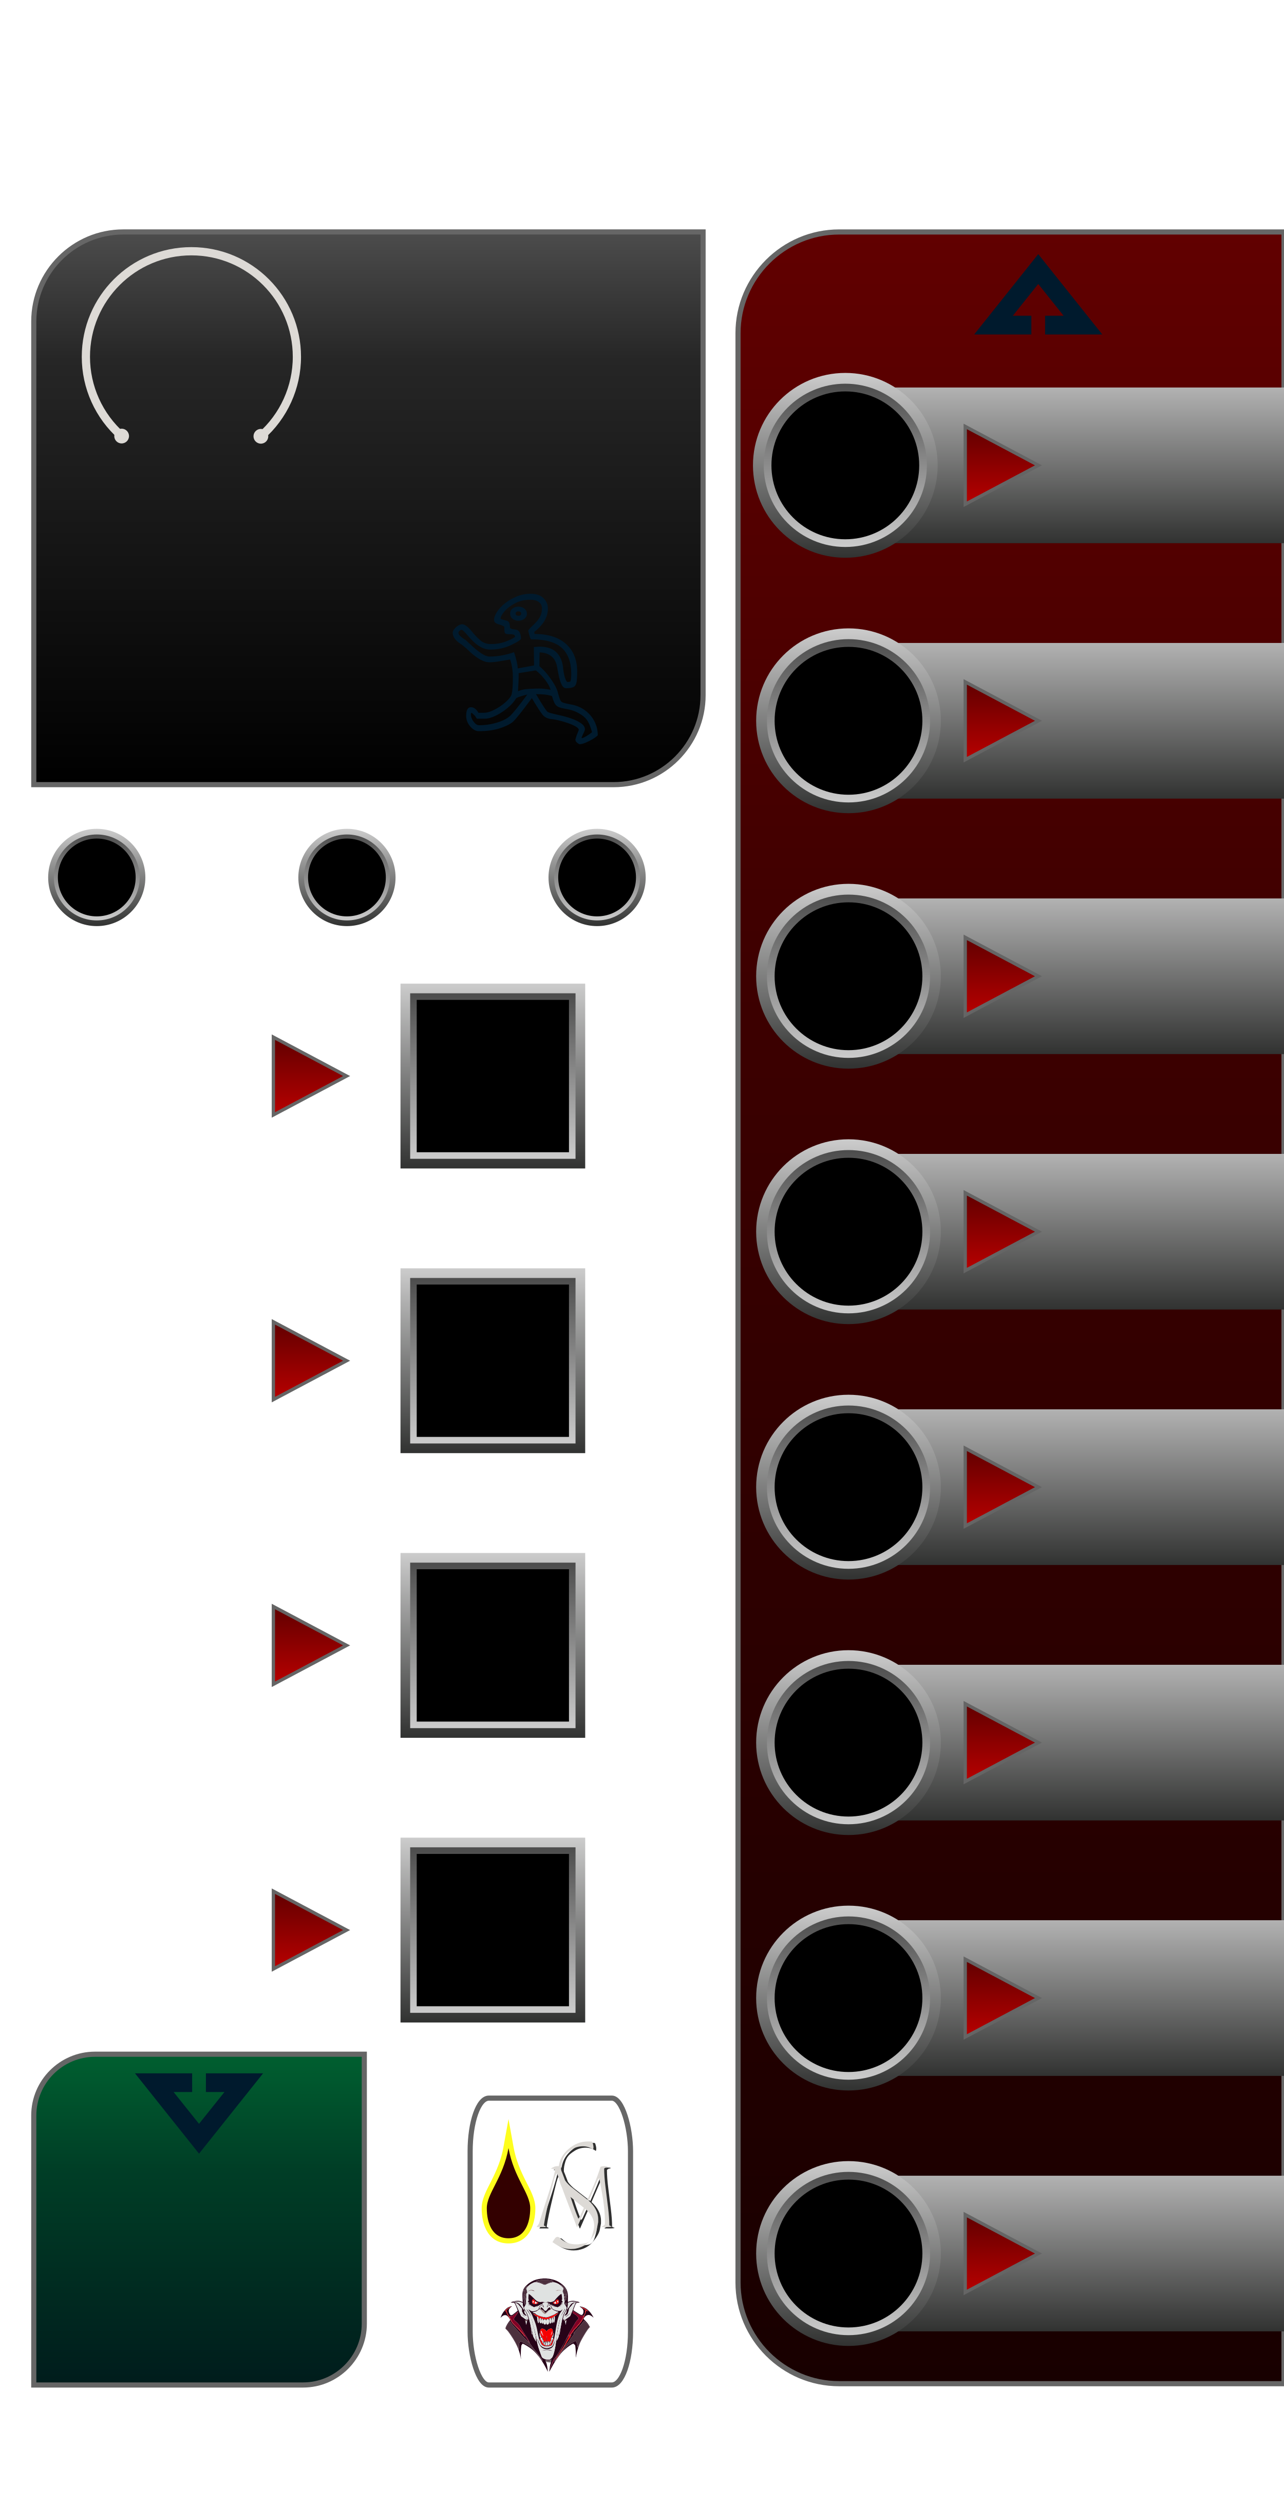 <svg clip-rule="evenodd" fill-rule="evenodd" height="128.5mm" image-rendering="optimizeQuality" shape-rendering="geometricPrecision" text-rendering="geometricPrecision" viewBox="0 0 6604 12850" width="66.04mm" xmlns="http://www.w3.org/2000/svg" xmlns:xlink="http://www.w3.org/1999/xlink"><linearGradient id="a" gradientUnits="userSpaceOnUse" x1="5199.94" x2="5199.94" y1="1192.2" y2="12250.95"><stop offset="0" stop-color="#610000"/><stop offset=".349" stop-color="#3d0000"/><stop offset="1" stop-color="#180000"/></linearGradient><linearGradient id="b"><stop offset="0" stop-color="#313231"/><stop offset="1" stop-color="#b2b2b2"/></linearGradient><linearGradient id="c" gradientUnits="userSpaceOnUse" x1="5339.84" x2="5339.84" xlink:href="#b" y1="2791.61" y2="1991.62"/><linearGradient id="d" gradientUnits="userSpaceOnUse" x1="5339.84" x2="5339.84" xlink:href="#b" y1="4104.52" y2="3304.53"/><linearGradient id="e" gradientUnits="userSpaceOnUse" x1="5339.84" x2="5339.84" xlink:href="#b" y1="11981.98" y2="11181.99"/><linearGradient id="f" gradientUnits="userSpaceOnUse" x1="5339.84" x2="5339.84" xlink:href="#b" y1="10669.07" y2="9869.08"/><linearGradient id="g" gradientUnits="userSpaceOnUse" x1="5339.84" x2="5339.84" xlink:href="#b" y1="9356.16" y2="8556.17"/><linearGradient id="h" gradientUnits="userSpaceOnUse" x1="5339.84" x2="5339.84" xlink:href="#b" y1="8043.25" y2="7243.26"/><linearGradient id="i" gradientUnits="userSpaceOnUse" x1="5339.84" x2="5339.84" xlink:href="#b" y1="6730.34" y2="5930.35"/><linearGradient id="j" gradientUnits="userSpaceOnUse" x1="5339.84" x2="5339.84" xlink:href="#b" y1="5417.43" y2="4617.44"/><linearGradient id="k"><stop offset="0" stop-color="#313231"/><stop offset="1" stop-color="#ccc"/></linearGradient><linearGradient id="l" gradientUnits="userSpaceOnUse" x1="4364.1" x2="4364.1" xlink:href="#k" y1="4179.53" y2="3229.52"/><linearGradient id="m"><stop offset="0" stop-color="#4c4c4c"/><stop offset="1" stop-color="#ccc"/></linearGradient><linearGradient id="n" gradientUnits="userSpaceOnUse" x1="4364.1" x2="4364.1" xlink:href="#m" y1="3284.95" y2="4124.11"/><linearGradient id="o" gradientUnits="userSpaceOnUse" x1="4364.1" x2="4364.1" xlink:href="#k" y1="5492.44" y2="4542.43"/><linearGradient id="p" gradientUnits="userSpaceOnUse" x1="4364.1" x2="4364.1" xlink:href="#m" y1="4597.86" y2="5437.02"/><linearGradient id="q" gradientUnits="userSpaceOnUse" x1="4364.1" x2="4364.1" xlink:href="#k" y1="6805.35" y2="5855.34"/><linearGradient id="r" gradientUnits="userSpaceOnUse" x1="4364.1" x2="4364.1" xlink:href="#m" y1="5910.77" y2="6749.93"/><linearGradient id="s" gradientUnits="userSpaceOnUse" x1="4364.1" x2="4364.1" xlink:href="#k" y1="8118.26" y2="7168.25"/><linearGradient id="t" gradientUnits="userSpaceOnUse" x1="4364.1" x2="4364.1" xlink:href="#m" y1="7223.68" y2="8062.84"/><linearGradient id="u" gradientUnits="userSpaceOnUse" x1="4364.1" x2="4364.1" xlink:href="#k" y1="9431.17" y2="8481.16"/><linearGradient id="v" gradientUnits="userSpaceOnUse" x1="4364.1" x2="4364.1" xlink:href="#m" y1="8536.59" y2="9375.75"/><linearGradient id="w" gradientUnits="userSpaceOnUse" x1="4364.1" x2="4364.1" xlink:href="#k" y1="10744.08" y2="9794.07"/><linearGradient id="x" gradientUnits="userSpaceOnUse" x1="4364.1" x2="4364.1" xlink:href="#m" y1="9849.5" y2="10688.66"/><linearGradient id="y" gradientUnits="userSpaceOnUse" x1="4364.1" x2="4364.1" xlink:href="#k" y1="12056.99" y2="11106.98"/><linearGradient id="z" gradientUnits="userSpaceOnUse" x1="4364.1" x2="4364.1" xlink:href="#m" y1="11162.41" y2="12001.57"/><linearGradient id="A" gradientUnits="userSpaceOnUse" x1="4347.73" x2="4347.73" xlink:href="#k" y1="2866.62" y2="1916.61"/><linearGradient id="B" gradientUnits="userSpaceOnUse" x1="4347.73" x2="4347.73" xlink:href="#m" y1="1972.04" y2="2811.2"/><linearGradient id="C"><stop offset="0" stop-color="#610000"/><stop offset="1" stop-color="#b80000"/></linearGradient><linearGradient id="D" gradientUnits="userSpaceOnUse" x1="5152.83" x2="5152.84" xlink:href="#C" y1="2191.69" y2="2591.54"/><linearGradient id="E" gradientUnits="userSpaceOnUse" x1="5152.83" x2="5152.84" xlink:href="#C" y1="11382.06" y2="11781.91"/><linearGradient id="F" gradientUnits="userSpaceOnUse" x1="5152.83" x2="5152.84" xlink:href="#C" y1="10069.15" y2="10469"/><linearGradient id="G" gradientUnits="userSpaceOnUse" x1="5152.83" x2="5152.84" xlink:href="#C" y1="8756.24" y2="9156.09"/><linearGradient id="H" gradientUnits="userSpaceOnUse" x1="5152.83" x2="5152.84" xlink:href="#C" y1="7443.33" y2="7843.18"/><linearGradient id="I" gradientUnits="userSpaceOnUse" x1="5152.83" x2="5152.84" xlink:href="#C" y1="6130.42" y2="6530.27"/><linearGradient id="J" gradientUnits="userSpaceOnUse" x1="5152.83" x2="5152.84" xlink:href="#C" y1="4817.51" y2="5217.36"/><linearGradient id="K" gradientUnits="userSpaceOnUse" x1="5152.83" x2="5152.84" xlink:href="#C" y1="3504.6" y2="3904.45"/><linearGradient id="L" gradientUnits="userSpaceOnUse" x1="2534.85" x2="2534.85" xlink:href="#k" y1="6005.34" y2="5055.34"/><linearGradient id="M" gradientUnits="userSpaceOnUse" x1="2534.87" x2="2534.87" xlink:href="#m" y1="5105.08" y2="5955.62"/><linearGradient id="N" gradientUnits="userSpaceOnUse" x1="2534.85" x2="2534.85" xlink:href="#k" y1="7468.43" y2="6518.43"/><linearGradient id="O" gradientUnits="userSpaceOnUse" x1="2534.87" x2="2534.87" xlink:href="#m" y1="6568.16" y2="7418.7"/><linearGradient id="P" gradientUnits="userSpaceOnUse" x1="2534.85" x2="2534.85" xlink:href="#k" y1="8931.52" y2="7981.52"/><linearGradient id="Q" gradientUnits="userSpaceOnUse" x1="2534.87" x2="2534.87" xlink:href="#m" y1="8031.25" y2="8881.79"/><linearGradient id="R" gradientUnits="userSpaceOnUse" x1="2534.85" x2="2534.85" xlink:href="#k" y1="10394.61" y2="9444.61"/><linearGradient id="S" gradientUnits="userSpaceOnUse" x1="2534.87" x2="2534.87" xlink:href="#m" y1="9494.34" y2="10344.88"/><linearGradient id="T" gradientUnits="userSpaceOnUse" x1="1894.93" x2="1894.93" y1="4032.69" y2="1192.15"><stop offset="0"/><stop offset=".769" stop-color="#262626"/><stop offset="1" stop-color="#4c4c4c"/></linearGradient><linearGradient id="U" gradientUnits="userSpaceOnUse" x1="1023.7" x2="1023.7" y1="10557.65" y2="12257.66"><stop offset="0" stop-color="#005f30"/><stop offset=".349" stop-color="#003e26"/><stop offset="1" stop-color="#001c1c"/></linearGradient><linearGradient id="V" gradientUnits="userSpaceOnUse" x1="497.7" x2="497.7" xlink:href="#k" y1="4759.68" y2="4259.68"/><linearGradient id="W" gradientUnits="userSpaceOnUse" x1="497.7" x2="497.7" xlink:href="#m" y1="4288.85" y2="4730.51"/><linearGradient id="X" gradientUnits="userSpaceOnUse" x1="1784.4" x2="1784.4" xlink:href="#k" y1="4759.68" y2="4259.68"/><linearGradient id="Y" gradientUnits="userSpaceOnUse" x1="1784.4" x2="1784.4" xlink:href="#m" y1="4288.85" y2="4730.51"/><linearGradient id="Z" gradientUnits="userSpaceOnUse" x1="3071.1" x2="3071.1" xlink:href="#k" y1="4759.68" y2="4259.68"/><linearGradient id="aa" gradientUnits="userSpaceOnUse" x1="3071.1" x2="3071.1" xlink:href="#m" y1="4288.85" y2="4730.51"/><linearGradient id="ab" gradientUnits="userSpaceOnUse" x1="1594.36" x2="1594.37" xlink:href="#C" y1="9719.68" y2="10119.53"/><linearGradient id="ac" gradientUnits="userSpaceOnUse" x1="1594.36" x2="1594.37" xlink:href="#C" y1="8256.59" y2="8656.44"/><linearGradient id="ad" gradientUnits="userSpaceOnUse" x1="1594.36" x2="1594.37" xlink:href="#C" y1="6793.5" y2="7193.35"/><linearGradient id="ae" gradientUnits="userSpaceOnUse" x1="1594.37" x2="1594.38" xlink:href="#C" y1="5330.41" y2="5730.26"/><g fill-rule="nonzero"><path d="m2936.66 11053.59c30.37-26.88 63.82-40.39 100.75-40.39h10.56c3.35 0 7.36.4 12.17 1.07 1.88 4.14 3.35 8.83 4.69 14.44 1.33 5.49 2 10.44 2 14.85s-.8 8.16-2.27 11.1c-15.12-11.1-32.5-16.58-52.04-16.58-20.73 0-39.33 5.08-55.79 15.24-16.32 10.17-27.83 19.4-34.25 27.69-6.55 8.29-11.23 17.52-14.44 27.69-3.09 10.03-5.23 18.86-6.43 26.21-1.07 7.36-1.61 13.91-1.61 19.4 0 31.43 16.46 61.39 49.24 90.28 30.63 23.94 61.27 47.88 91.91 71.96 33.32 29.82 49.9 61.92 49.9 96.3v14.31c-1.07 4.81-3.08 15.38-6.02 31.83-3.07 16.45-14.04 36.52-33.31 60.06-19.13 23.67-43.88 38.38-74.12 44.27-2.27.8-6.02 1.47-11.64 2-5.48.54-10.83.81-16.05.81-17.26 0-33.31-3.08-48.17-9.37-14.71-6.15-29.96-14.98-45.88-26.34 6.28-10.17 11.11-17.26 14.58-21.14 3.62-3.88 7.36-5.75 11.37-5.75 1.47 0 4.02.67 7.76 2.14 23.55 24.21 53.38 36.38 89.5 36.38h8.29c4.43-.8 15.66-2.27 33.99-4.68 18.2-2.41 30.37-13.78 36.39-34.11 6.15-20.33 9.63-33.57 10.84-39.85 1.07-6.29 1.61-12.31 1.61-18.33 0-28.75-13.12-55.5-39.2-80.25-26.5-20.6-54.06-42.8-82.55-66.47-28.5-23.54-46.03-47.08-52.45-70.36-6.42-23.14-9.63-44-9.63-62.46 0-22.2 4.01-42.4 11.9-60.72 7.9-18.19 20.75-35.31 38.4-51.23z" fill="#2f2f2f"/><path d="m3139.89 11141.09v3.4c-5.21.46-9.14 1.36-11.71 2.8-2.64 1.43-4.75 3.32-6.41 5.81 0 25.83 2.19 56.34 6.57 91.38s8.76 70.69 13.21 107.01c4.47 36.25 6.73 67.37 6.73 93.19 2.04 1.06 4.46 2.19 7.1 3.33 2.72 1.13 4.83 2.04 6.5 2.64-3.7.91-7.78 1.59-12.16 1.96-4.31.38-8.7.53-13.08.53-3.09 0-7.7-.07-13.82-.15-6.11-.07-10.49-.15-13.21-.15-.83-1.43.98-3.17 5.36-4.98 4.38-1.89 7.1-3.55 8.15-5.06 1.06-1.44 1.74-3.17 2.04-5.14.31-1.96.46-5.13.46-9.51 0-25.61-1.29-50.6-3.93-74.84-2.57-24.25-6.27-49.47-11.1-75.6-4.76-26.21-9.45-51.58-14.06-76.12l-6.87 7.47c-8.76 19.41-19.79 44.48-33.01 75.37-13.29 30.81-25.6 59.51-37.09 86.25-11.48 26.65-23.49 53.99-35.95 82.16h-2.2c-10.42-27.94-23.03-61.02-37.69-99.23-14.73-38.22-26.59-69.56-35.5-93.95-9-24.39-17.83-50.3-26.59-77.63l-3.48-4.38c-4.6 6.26-8.23 13.14-10.95 20.69-2.72 7.48-7.11 24.17-13.3 49.92-6.12 25.83-11.4 47.73-15.78 65.78-4.38 18.04-9.22 39.79-14.58 65.17-5.29 25.37-9.22 46.9-11.71 64.64.45 2.04 2.26 3.33 5.51 3.7 3.18.46 4.31 2.19 3.26 5.29h-46.69l12.54-17.22c7.03-24.24 17.3-56.94 30.74-98.1 13.45-41.16 23.95-73.86 31.42-98.17 7.48-24.4 14.36-49.7 20.63-75.98-.83-3.47-2.64-6.04-5.44-7.7-2.87-1.74-8.31-2.57-16.47-2.57 5.44-4.08 11.03-7.25 16.78-9.59 5.74-2.34 11.78-3.47 18.27-3.47h3.4c1.66.45 2.95.6 3.78.6 1.66 2.34 3.32 4.91 4.98 7.7 1.66 2.8 5.59 11.71 11.72 26.66 6.19 14.88 14.19 37.39 24.09 67.52 9.89 30.05 19.64 59.58 29.23 88.66 9.59 29 19.34 55.28 29.39 78.92l7.48-10.05c12.68-28.09 26.06-57.62 40.03-88.73 13.9-31.04 26.44-60.12 37.47-87.15 11.03-26.96 20.69-53.85 29.09-80.66 2.87-1.28 6.26-2.19 9.96-2.72 3.78-.53 8.39-.75 13.75-.75 2.11 0 4.23.15 6.42.53 2.19.37 4.45.52 6.72.52z" fill="#2f2f2f"/><g fill="#dddad6"><path d="m3125.54 11133.92v3.4c-5.21.46-9.14 1.36-11.71 2.8-2.64 1.43-4.75 3.32-6.41 5.81 0 25.83 2.19 56.34 6.57 91.38s8.76 70.69 13.21 107.01c4.47 36.25 6.73 67.37 6.73 93.19 2.04 1.06 4.46 2.19 7.1 3.33 2.72 1.13 4.83 2.04 6.5 2.64-3.7.91-7.78 1.59-12.16 1.96-4.31.38-8.7.53-13.08.53-3.09 0-7.7-.07-13.82-.15-6.11-.07-10.49-.15-13.21-.15-.83-1.43.98-3.17 5.36-4.98 4.38-1.89 7.1-3.55 8.15-5.06 1.06-1.44 1.74-3.17 2.04-5.14.31-1.96.46-5.13.46-9.51 0-25.61-1.29-50.6-3.93-74.84-2.57-24.25-6.27-49.47-11.1-75.6-4.76-26.21-9.45-51.58-14.06-76.12l-6.87 7.47c-8.76 19.41-19.79 44.48-33.01 75.37-13.29 30.81-25.6 59.51-37.09 86.25-11.48 26.65-23.49 53.99-35.95 82.16h-2.19c-10.43-27.94-23.04-61.02-37.7-99.23-14.73-38.22-26.59-69.56-35.5-93.95-9-24.39-17.83-50.3-26.59-77.63l-3.48-4.38c-4.6 6.26-8.23 13.14-10.95 20.69-2.72 7.48-7.1 24.17-13.3 49.92-6.12 25.83-11.4 47.73-15.78 65.78-4.38 18.04-9.22 39.79-14.58 65.17-5.29 25.37-9.22 46.9-11.71 64.64.45 2.04 2.26 3.33 5.51 3.7 3.18.46 4.31 2.19 3.26 5.29h-46.69l12.54-17.22c7.03-24.24 17.3-56.94 30.74-98.1 13.45-41.16 23.95-73.86 31.42-98.17 7.48-24.4 14.36-49.7 20.63-75.98-.83-3.47-2.64-6.04-5.44-7.7-2.87-1.74-8.31-2.57-16.47-2.57 5.44-4.08 11.03-7.25 16.78-9.59 5.74-2.34 11.78-3.47 18.27-3.47h3.4c1.66.45 2.95.6 3.78.6 1.66 2.34 3.32 4.91 4.98 7.7 1.66 2.8 5.6 11.71 11.72 26.66 6.19 14.88 14.19 37.39 24.09 67.52 9.89 30.05 19.64 59.58 29.23 88.66 9.59 29 19.34 55.28 29.39 78.92l7.48-10.05c12.68-28.09 26.06-57.62 40.03-88.73 13.9-31.04 26.44-60.12 37.47-87.15 11.03-26.96 20.69-53.85 29.09-80.66 2.87-1.28 6.26-2.19 9.96-2.72 3.78-.53 8.39-.75 13.75-.75 2.11 0 4.23.15 6.42.53 2.19.37 4.45.52 6.72.52z"/><path d="m2922.31 11046.42c30.37-26.88 63.82-40.39 100.75-40.39h10.56c3.35 0 7.36.4 12.17 1.07 1.88 4.14 3.35 8.83 4.69 14.44 1.33 5.49 2 10.44 2 14.85s-.8 8.16-2.27 11.1c-15.12-11.1-32.5-16.58-52.04-16.58-20.73 0-39.33 5.08-55.79 15.24-16.32 10.17-27.83 19.4-34.25 27.69-6.55 8.29-11.23 17.52-14.44 27.69-3.09 10.03-5.23 18.86-6.43 26.21-1.07 7.36-1.61 13.91-1.61 19.4 0 31.43 16.46 61.39 49.24 90.28 30.63 23.94 61.27 47.88 91.91 71.96 33.32 29.82 49.9 61.92 49.9 96.3v14.31c-1.07 4.81-3.08 15.38-6.02 31.83-3.07 16.45-14.04 36.52-33.31 60.06-19.13 23.67-43.88 38.38-74.12 44.27-2.27.8-6.02 1.47-11.64 2-5.48.54-10.83.81-16.05.81-17.26 0-33.31-3.08-48.17-9.37-14.71-6.15-29.96-14.98-45.88-26.34 6.28-10.17 11.11-17.26 14.58-21.14 3.62-3.88 7.36-5.75 11.37-5.75 1.47 0 4.02.67 7.76 2.14 23.55 24.21 53.38 36.38 89.5 36.38h8.3c4.42-.8 15.65-2.27 33.98-4.68 18.2-2.41 30.37-13.78 36.39-34.11 6.15-20.33 9.64-33.57 10.84-39.85 1.07-6.29 1.61-12.31 1.61-18.33 0-28.75-13.12-55.5-39.2-80.25-26.5-20.6-54.06-42.8-82.55-66.47-28.5-23.54-46.03-47.08-52.45-70.36-6.42-23.14-9.63-44-9.63-62.46 0-22.2 4.01-42.4 11.9-60.72 7.91-18.19 20.75-35.31 38.4-51.23z"/></g></g><path d="m2832.96 12141.88c.06 2.92-1.78 7.79-2.7 10.71-.89 3.89-1.3 7.3-2.2 11.2-.8 7.78-2.58 16.06-2.89 24.33h.97c3.26-7.3 7.98-14.6 11.73-21.41 9.83-18.99 25.86-44.3 38.67-60.85 10.43-13.63 19.48-23.36 32.41-34.07 8.12-7.79 29.23-23.36 39.88-26.77 6.46 5.84 8.89 5.84 9.99 11.68 1.11 6.33 1.25 13.14 1.87 19.47.62 5.84.81 15.09.93 20.44.13 6.33-.69 13.63-.06 20.45.91-2.92 1.76-8.76 2.18-12.17 5.76-27.26 12.57-50.62 25.2-75.45 6.08-12.17 23.95-42.34 32.48-54.03 1.88-2.92 3.77-5.84 6.16-8.27 1.89-2.44 4.76-5.36 6.65-7.79-5.07-9.25-8.09-14.12-15.09-22.39-5.48-5.84-12.48-14.12-17.94-18.98 3.22-8.76 12.28-18.01 22.47-19.96 8.25-1.95 17.14 3.89 23.08 8.27 1.49 1.46 3.49 3.9 5.94 4.39l-.01-.49c-.5-.49 0 0-.5-.49l-5.56-9.73c-4.56-8.28-14.58-20.93-21.52-26.77-10.44-9.74-23.25-16.07-37.43-18.5-1.96-.49-3.92-.97-6.36-1.46 1.02 2.43 14.34 10.22 17.91 17.52 4.08 8.76.96 22.39-5.29 26.29-5.29 3.4-16.69-5.84-23.6-9.74l-21.24-13.63c-.55-2.92 7.81-22.39 9.18-26.77 8.41-17.04 7.09-10.22 23.6-13.14-7.41-4.87-19.16-7.3-29.41-8.28-21.49-1.94-28.14 5.85-31.08 5.36-1.05-3.9.04-21.42-.1-27.75-1.06-27.25-7.75-43.8-27.1-60.35-17.37-14.61-34.62-23.85-58.11-28.72-3.92-.98-7.84-1.95-12.23-2.44l-11.72-.97c-.98-.49-.49 0-.98-.49h-18.03c-3.39.98-1.46 0-6.8.98-1.95 0-4.38.48-6.33.48-13.11 1.95-21.84 3.9-34.41 8.77-12.55 5.35-26.01 14.11-34.61 22.39-10.03 9.24-18.14 17.52-22.17 34.56-3.54 16.55-.69 36.02-.31 54.03-4.42-1.47-8.86-3.9-14.25-5.36-13.7-2.92-37 1.46-47.59 7.3 4.42 1.95 13.15 0 17.58 1.95 2.96 1.95 5.52 7.79 7.57 12.17 2.04 4.38 10.76 25.31 10.83 28.23-5.74 5.35-11.98 9.73-18.21 14.6-7.19 5.84-15.31 13.14-20.84 5.36-4.52-6.33-8.61-15.58-5.91-25.8 1.85-4.87 11.88-14.6 15.72-17.04-6.83-.48-17.92 4.87-22.26 7.3-6.24 4.38-11.02 8.76-15.29 14.12-5.71 6.33-13.74 18.5-16.97 26.77l-3.71 9.25c-.46.97.01.49-.46.97l.02.98c3.36-2.44 4.75-5.85 11.96-10.23 4.81-2.92 10.62-4.86 17.49-2.43 8.85 3.41 18.42 18.5 20.01 24.34-.46 1.46-.94 1.46-1.9 2.43-5.71 6.33-21.75 31.15-21.62 37.48-.92 2.43-.48.49.03 1.46 2.31-6.33 17.92-28.23 22.17-34.56l10.55 15.09 54.41 60.85c5.99 6.81 12.45 12.65 18.93 19.47 1.48.97 1.98 1.46 3.47 2.92l9.46 9.73h.49s0 0 .01.49l-.55-2.92c-.53-1.95-2.54-4.87-3.55-6.82l-10.56-15.09c-3-3.89-8.01-10.22-10.54-14.6.51.97.51.97.52 1.46l3.03 4.87c.53 1.95.01.49.54 2.43-2.97-1.94-4.49-4.87-6.51-8.27-8.5-10.22-10.51-12.66-19.97-22.39l-34.86-35.54c-4.49-4.86-12.62-20.44-15.68-26.77-3.54-6.32-7.55-11.68-10.6-17.52-2-2.43-3.53-5.84-5.07-9.25-2.54-4.87-3.03-4.87-3.16-11.19-2.94-.98-.52-1.46 1.44-.98 2.44 0 1.97.98 2.03 3.9 1.16 8.76 6.67 15.57 11.22 23.36 5.08 9.74 10.67 20.44 15.74 30.18l.51.97c1.02 1.95 2.53 4.38 4.01 5.36l.5.48c1.04 2.92 28.38 28.72 34.35 34.08 3.47 2.92 10.46 10.7 13.45 14.11l5.52 7.3 2.99 3.41c-2.5-2.92-4.01-5.35-6.03-8.76-8.51-10.71-18.44-19.47-28.39-29.21-2.49-2.43-4.97-4.38-7.46-6.81l-14.43-14.12-.5-.48c-2.5-3.41-3.51-4.87-5.55-9.25-2.06-5.36-12.7-24.34-12.75-26.77l-.01-.49c17.06.49 15.58-.49 25.64-8.76 5.28-3.89 13.88-11.68 19.68-14.12-.76 10.23-26.58 33.59-22.03 41.38 2.51 3.4 23.79 18.98 31.91 34.07 5.09 10.22 23.77 40.89 31.3 51.6 8.55 12.16 5.55 8.76 12.13 20.44 1.54 3.41 4.55 7.79 5.11 11.19 1.98 1.46 1.56 4.38 3.07 6.82 1.51 2.43 3.01 3.89 4.51 5.84 1.51 2.43 3.01 3.89 4.02 5.84l13.04 17.52c3.01 3.9 5 5.84 7 8.28l9.01 11.19c8.01 10.23 12.5 15.09 20.05 26.29 1.51 2.43 7.05 10.71 7.58 13.14l-1.99-1.95c-3.48-3.4-2.99-3.4-5.5-6.81-1.5-1.95-1.99-1.95-3.51-4.87-1.01-1.46-.51-.97-1.52-2.43l-5.99-6.82c-5.54-8.27-12.52-16.06-18.52-23.36-3.5-3.89-10-11.68-13.97-15.09-2.97-2.43-3-3.89-10.93-10.22-1.97-.98-2.97-1.95-4.94-2.92-3.48-3.41-10.88-7.79-14.83-10.22-6.91-3.9-13.82-8.28-21.69-11.69-11.32-5.35-14.29-7.3-17.9 6.33-2.69 10.71-.55 19.96-.31 31.15-.52-1.46-3.05-5.84-3.56-6.81-1.49-1.46-.46.97-.5-.97-1.1-5.85-23.36-44.3-26.39-49.65-8.09-13.63-16.1-23.85-25.14-36.51-2.5-2.92-11.5-13.63-14.44-14.6.5.97 0 0 .52 1.46 1.01 1.95 4.98 5.35 6.97 7.3 6.99 7.79 13.02 16.55 19.05 25.31 15.09 21.9 32.28 51.6 41.1 76.91 3.1 8.27 7.85 25.31 9.52 35.04.55 2.92 1.19 10.23 2.21 12.17-.09-3.89-.65-7.3-.73-11.19-.82-15.58.16-38.46 1.79-53.55.75-10.7 3.23-8.27 6.99-15.08 7.32.48 37.46 20.44 42.92 24.82 13.36 9.73 23.83 20.93 34.33 33.59 10.48 11.68 19.54 25.31 28.14 39.91 4.53 6.81 20.74 36.02 23.35 44.29h.97c-.15-7.3-1.86-18.98-2.99-26.28-1.06-3.9-1.64-8.28-2.69-12.17-1.05-3.41-2.62-8.28-3.65-11.2-1.01-1.46-2.57-6.32-3.1-8.27 12.72 2.43 21.51 3.41 30.14-3.41 0 0 0 0 .47-.48 1 .97-.92 2.43-1.29 7.78-.44 2.44-.38 5.36-1.3 7.79zm-233.71-175.23.01.49c1.94-.49.49 0-.01-.49zm.47-.97h.49s-.5-.49-.51-.98zm404.49-66.2c1.39-3.41 3.28-6.33 4.65-10.71 1.79-7.3-.3-14.11 2.61-14.6l4.42 1.46c-.92 2.43-2.34 4.38-3.72 8.27-2.23 9.74-14.35 35.54-19.06 43.32-1.9 2.44-3.32 4.39-5.21 7.31-4.74 6.32-5.68 7.78-10.91 14.11-1.91 1.46-5.26 4.38-6.2 6.33-3.27 6.33-13.35 13.63-18.1 19.47-1.42 1.95-3.3 5.35-4.71 7.79l-10.91 14.11c-1.38 3.41-1.41 2.44-2.32 5.36 2.92-.49 1.44-.98 5.31-2.44-3.38 1.46-3.77 5.84-4.73 6.82-2.26 8.27-9.9 15.57-15.08 23.85-3.78 5.84-7.04 13.14-10.82 18.5-1.41 2.43-2.84 3.89-3.76 6.32-.95 1.46-.93 2.44-1.39 3.41 1.92-.97 2.39-1.95 3.82-3.41.97-.48.96-.97 1.92-1.46l8.56-9.73c8.58-9.25 11.82-17.52 17.97-25.8 4.73-6.81 7.59-9.73 12.31-17.04l6.15-8.76c-2.44 0-3.4.49-5.83.98.93-2.44-.01-.49 1.41-2.44l8.56-10.22c3.32-4.38 10.01-10.22 14.28-16.06l10.46-12.17c1.43-1.46 1.9-2.43 3.33-3.89l17.1-20.94 22.4 22.4c1.51 2.43 5.51 7.3 6.04 9.24-6.67 7.3-12.35 15.09-18.01 23.85l-14.13 22.88c-10.85 17.04-18.27 34.56-26.18 52.57-3.24 7.79-.83 6.82-3.75 6.82l-.56-3.41c-.08-3.9-.15-7.3-1.21-11.2-1.08-4.86-4.2-14.11-7.19-17.52-2.51-3.41-11.15 2.92-15.96 5.84-15.9 8.76-20.7 12.17-33.61 23.36l-15.73 16.55c-4.78 4.38-9.04 10.71-13.32 15.58l-7.12 8.76c-.96.49-1.44.98-1.91 1.95-1.43 1.46-2.37 2.92-3.31 4.87-.46.97-.94 1.46-1.9 1.94-3.3 5.36-8.51 12.66-10.83 18.01-.94 1.46-5.17 8.76-7.11 9.25-1.02-1.95-.1-4.38 1.34-5.84.95-.97.96-.49 1.9-1.95.94-1.94-.02-.97 1.9-2.43 1.83-5.84 14.59-24.34 18.39-29.21 7.54-11.68 16.01-26.28 23.11-36.02 4.24-6.81 8.92-16.06 12.66-23.36 2.8-5.84 5.13-10.71 7.94-16.06 1.87-3.9 7.08-10.71 7.96-15.58-.52-1.46-.03-.97-.99-.48-.48.48-.47.97-.94 1.46-1-.98.41-3.41 1.79-7.31.92-2.43 1.84-5.35 2.28-7.3l-25.33 46.24c-3.74 7.31-8.44 15.58-12.18 22.88-4.22 7.79-8.45 15.09-13.17 22.39-4.22 7.79-9.45 14.12-13.17 22.39-1.89 2.92-5.2 7.79-7.58 10.22-3.82 3.9-4.26 5.85-6.59 11.2-5.65 9.25-9.81 19.96-14.47 29.69-1.86 4.38-7.47 15.58-8.38 18.5 1.31-7.3 12.96-32.13 13.82-37.48 1.36-4.87 5.57-13.14 8.41-17.04 3.8-4.87 5.77-3.89 11.89-14.11 7.54-11.69 11.81-17.53 19.79-31.64 6.58-11.2 12.7-21.42 18.8-32.61 12.2-21.91 21.92-46.25 35.11-67.66 5.2-7.79 23.96-41.86 29.19-48.19 2.38-2.44 10.97-11.2 11.88-14.12.44-2.43-10.05-14.6-13.03-17.03-7.42-5.36-10.87-7.3-18.28-12.17.9-3.41 2.32-5.36 2.75-7.79 9.84 4.38 31.63 20.93 38.01 22.88 3.44 1.46 3.94 1.94 7.81.48 3.87-.97 5.83-.48 9.25 0zm-298.55 29.69h4.38c.06 2.92-2.61 14.6-3.5 18.5-.01-.49-.01-.49-.52-1.46 0 0-.51-.98-.51-.98-1.06-3.89-1.24-12.65-2.28-15.57l-2.94-.97c.36-5.85 5.76-3.9 5.76-3.9 1.95 0-2.92 0 .97-.49 2.42-.48 3.41 0 5.86.98.05 1.94.05 1.94-.41 3.41 0 0-8.76.48-9.26 0zm205.12-.97 1.47.49-2.02 19.47c-1.04-2.93-1.6-6.33-2.16-9.74-1.03-2.92-2.07-5.84-2.14-9.25l-.5-.48c-1.01-1.47-.52-1.47-.55-2.93 1.93-.97 5.32-1.94 7.78-.97 1.96.49 1.98 1.46 2.48 2.43zm114.94-48.68c-.49 0-.49 0-.49 0l-.98-.48c-.5-.49-.5-.49-.5-.49l-26.16-15.58c-2.46-1.46-6.91-4.38-8.89-5.84 8.79.98 30 13.15 36.01 20.93.01.49.01.49.01.49s.5.49.5.49zm-429.29 0c.43-2.92.45-1.94 2.82-4.86 1.44-.98 2.4-1.95 3.34-3.41 5.26-4.87 17.72-14.6 25.48-16.06-4.31 3.4-12.01 7.78-16.32 11.68-6.22 5.35-1.92.97-7.16 6.81-.93 1.95-6.23 4.87-8.16 5.84zm317.94-34.56s-2.86 2.92-2.86 2.92c-1.92 1.46-1.96-.48-1.01-1.94 1.38-3.9 1.79-7.3 3.22-8.76zm-6.32.49c-2-2.43-3.03-4.87-.64-7.3 1.42-1.95 2.86-2.92 4.76-5.35-.37 5.84-1.78 8.27-4.12 12.65zm-.82 76.42-2.4 1.46c.01.49-.94 1.46-1.41 2.43-1.95 0-2.44 0-3.92-.97.92-2.43-1.98-1.46 1.92-1.46h2.43c-.55-2.92-1.46 0-2.01-2.92-.95.97-.46.97-1.44.97-1.46 0-2.44-.48-2.94-.97l-.99-.49c-.1-4.86 1.24-10.7 2.12-15.09 1.79-7.3 6.96-16.55 10.22-23.36l5.63-10.22s0 0-.01-.49h.49c-.9 3.41-.34 6.82-1.24 10.22-2.23 9.74-3.71 9.25-7.49 14.61-.93 1.94-2.81 5.35-3.25 7.78 2.92-.48 13.48-7.78 15.4-9.24 2.85-3.41 4.6-12.66 6.45-17.53 1.96.49.48-.48 1.47.49-2.01-2.92.71-12.66 2.61-15.09 2.35-3.89 5.7-6.81 9.04-10.22 5.68-7.79 9.9-15.58 22.55-16.55-.45 1.95-1.87 3.89-3.28 6.33-4.66 9.73-8.81 20.93-12.01 31.15l-10.19 24.82c-3.27 6.82-1.83 5.84-7.59 9.74zm-194.9.49c-6.31.97-14.25-5.84-18.71-9.25-1.49-1.46-3.46-2.43-5.44-3.89-6.93-4.87-6.89-3.41-9.45-9.25-7.2-17.53-15.36-34.56-23.04-52.09l-6.11-12.65c17.63 4.38 19.3 14.11 32.75 27.74 2.49 2.92 1.54 3.9 2.12 8.28 1.58 5.35-.42 2.92-1.31 7.3h.49.49c2.46.97 3.64 10.71 8.62 16.06 1.98 1.46 13.84 9.25 16.28 9.25-3.11-8.76-7.06-11.19-8.56-13.14-4.55-7.79-4.13-10.71-2.81-17.52 3.45 1.94 10.62 18.49 12.15 21.41 2.58 6.82 6.71 18.01 7.37 25.8-4.87.49-4.39 0-5.92-3.41-3.03-4.86-8.52-11.19-13.47-14.6-1-1.46-3.95-2.43-5.92-3.41-6.9-3.89-9.92-8.27-15.37-12.65 3.53 5.84 12.47 13.63 18.88 17.03 6.38 2.44 6.86 1.95 10.39 7.79 1.53 2.92 5.54 8.28 6.57 11.2zm-36.34-36.51c1.49 1.46-1-.97 0 0zm245.02-49.65c10.08-7.3 24.2-7.79 36.9-6.33 1.96.49 4.39.49 6.35.98l5.37.49c.99.48.49 0 .99.48-35.08 0-33.86 11.68-47.13 29.21-.96.97-1.92 1.46-2.87 2.92l-3.26 6.81c-.47.98.01.49-.47.98-.13-6.33 1.7-11.69 3.05-17.04 1.34-5.84 1.21-11.68 1.07-18.5zm-279.81-5.35c1.94-.49 1.94-.49 5.84-.49 19.45-1.95 23.35-1.95 41.53 5.36-.28 9.73-.27 10.22 2.35 18.98 2.08 5.84 3.16 11.19 4.75 17.04-1.47-.49-.98 0-1.98-1.46l-8.54-12.17c-11.56-16.55-18.1-26.29-44.43-26.77zm58.78 14.6c-.04-1.95-3.04-5.84-4.09-9.25-1.05-3.4-.19-8.76-1.23-12.17 10.34 5.36 10.04 14.12 5.32 21.42zm206.08-24.82c-1.24-12.66 6.58-11.69 7.87-19.47.62 6.32 1.87 18.98-6.83 22.39l.85-5.84zm2.81-5.36c-.47.49-.49 0-.92 2.44.95-.98.95-.98.92-2.44zm-.83 6.82c1.44-.98-.49 0-.49 0-.46.97.49 0 .49 0zm-4.98-5.36c-.43 2.92.09 4.38.63 6.82 1.57 5.35-3.1 14.6-.09 18.98 2.54 4.87 10.52 13.63 10.65 19.47.14 6.81-13.64 23.36-18.64 40.4-5.41 20.44-10.61 51.11-14.52 73.5l-2.51 19.47c-.47.97-.43 2.43-.91 2.92l-.91 2.92c-.22-10.22 1.94-23.36 3.67-33.58.44-2.44 1.3-7.79 1.25-9.74 0 0-6.19 29.69-6.98 38.45-.76 9.74-.24 11.69-3.97 19.47-2.34 4.38-5.13 10.71-7.96 15.09-.57-3.89 1.02-20.93 1.91-24.82 1.29-7.79 2.11-15.09 3.41-22.88 2.17-12.65 6.5-37.97 9.67-49.65l3.56-16.06c1.31-6.81.37-5.35 3.18-10.71.94-1.46 1.4-2.92 1.85-4.87.95-.97 1.9-1.94 2.85-3.4 3.28-5.84 6.09-11.2 9.88-16.55 4.22-7.79 9.47-13.15 5.96-17.53-.91 2.92-.88 4.38-2.77 7.31-1.42 1.94-2.35 3.89-3.76 6.32-5.63 10.22-9.44 14.61-13.56 26.77-8.31 21.91-8.27 23.86-13.14 46.73-2.21 10.71-4.4 22.39-6.11 33.59-3.88 23.85-5.26 51.11-8.73 71.06-3.04 17.53-9.17 50.14-18.19 61.33-1.43 1.46-8.6 8.28-11.01 9.25-4.84 1.46-14.12.49-19.02-.48-5.86-.98-9.81-3.41-14.74-5.85-4.94-3.4-6.92-4.86-9.01-11.19-7.24-19.96-14.98-40.4-20.31-61.82-3.72-14.6-4.39-23.36-6.59-35.04-2.19-11.2-4.38-22.88-7.54-33.59-2.65-10.22-6.31-21.9-8.96-32.13l-7.53-33.58c-1.79 7.79 10.29 48.67 12.94 58.9 1.63 7.78 9.58 37.96 8.77 45.75-.35 6.81.69 9.74.82 16.06l-.99-.97c-.01-.49-.51-.97-.52-1.46-.51-.97-1.01-1.46-1.51-2.43-1.01-1.46-1.53-2.92-2.54-4.87-3.04-5.36-9.09-15.09-9.69-20.45-.1-4.38-1.16-8.76-1.74-13.14-1.17-8.76-3.3-17.52-4.45-25.8-1.06-3.89-1.64-8.27-2.7-12.65-.54-2.43-2.64-9.25-2.19-11.2-.42 3.41 1.18 9.74 2.25 14.12 1.69 10.71 5.11 34.07 5.3 43.32-1.98-1.46-1.99-1.95-2.54-4.87l-2.36-19.47c-3.39-21.9-4.48-27.26-9.8-48.67-3.73-15.09-7.93-29.21-15.52-42.35-15.16-25.8-15.47-17.04-4.19-36.99 5.61-11.2 1.8-6.82 1.93-23.85-.01-.49-.02-.98-.02-.98.45-1.46.46-.97.95-.97-.04-1.95-.04-1.95.42-2.92-.03-1.46.49 0-.52-1.95-.56-3.4.9-3.4-1.1-5.84l-11.42-9.73c1.02 1.94 1.99 1.94 3.53 5.35 2.56 5.84 4.45 2.92 7.5 9.25 1.03 2.43.08 3.41.64 6.81-1.51-1.94-2.53-4.38-4.04-6.32-.5-.98-3.06-6.82-3.06-6.82l1.06 4.38c1.07 4.38 1.64 8.28 1.74 13.14-1.97-.97-4.95-3.89-6.43-4.86-2.5-2.92-2.28-15.58-1.88-19.47.45-1.95-.63-6.82-.7-10.23 1.97.98 3.96 2.93 7.41 4.87 3.44 1.46 4.43 1.95 5.97 5.84 2.88-1.94 1.94-.48 1.94-.48-.02-.98-.57-3.9-.58-4.38 0 0-.49 0-.5-.49-2.48-1.95-4.45-2.92-6.9-3.89l-7.39-3.9c.35-6.33.16-15.09 1.5-20.93 1.08 4.87.19 8.76.29 13.63 4.05-15.58 1.97-21.9 17.83-32.13 2.41-1.46 1.41-2.43 2.41-1.46-1.92 1.46-1.42 1.95-2.86 2.92l1.47.49c-1.93.97-.49 0-2.43.49.52 1.46 3.35-2.92-2.81 5.35-1.4 2.92-3.33 3.41-2.27 7.79.56 3.41 1.58 5.35 2.63 8.76 2.57 6.33 2.03 3.9 3.52 5.36.51.97.96-.49.03 1.46l-.05-2.44c.4-3.89-4.68-13.63-4.25-16.55.93-1.94 7.6-9.25 9.02-11.19 7.64-7.3 12.43-11.2 24.01-16.55 6.28-2.92 8.19-4.38 16.49-3.9 10.72 0 22.52 4.87 32.34 8.77 2.96 1.46 11.34 5.84 14.73 4.86 2.91-.48 15.9-8.27 28.98-11.68 15.04-3.41 20.92-1.95 33.7 3.41 10.82 4.87 16.78 10.22 23.76 17.52 5.97 5.84 8.45 7.79 7.09 12.66-.9 3.4-4.61 12.65-3.55 16.55l2.86-2.92.99.48h.49c.95-.97-1.47 0 .95-.97-1.97-.97-.96.49-1.97-.97 1.44-.98 2.38-2.44 2.34-4.38l-2.37 2.92c1.39-3.41 2.79-6.33 3.19-10.23.86-5.35-2.1-7.3-4.59-9.73-1.5-1.95-.52-1.46-3.99-4.38l-5.49-6.33c-1.51-1.95-2-2.43-3.02-4.38 2.46.97 9.88 6.33 12.35 7.79 2.98 2.92 6.95 6.33 9.95 9.73 4.49 4.87 4.01 5.36 6.61 13.14 1.58 5.36 3.14 10.23 2.79 16.55-2.87 2.44-8.7 3.41-12.53 6.82l-1.44.97c-.46.98-.38 4.87.13 5.84.5.98.52 1.46.54 2.44l-.46 1.46.04 1.94s0 0 .48-.48l.96-.49c2.88-1.95 3.81-4.38 4.2-8.76-1.43 1.46-1.42 1.95-2.36 3.41l-1.88 3.4-.53-1.94c-.05-2.44 3.85-2.44 5.24-5.84-1.95 0-3.38 1.46-4.82 2.43 1.43-1.46 4.33-2.43 6.24-4.38 1.43-1.46 4.29-4.38 6.72-4.87.26 12.17.63 6.82-2.21 10.71-.96.97-.94 1.95-1.89 2.92-.93 1.95-3.33 3.89-4.27 5.35-1.03-2.43.48-.48.41-3.4-1.45.48-1.44.97-1.44.97s1.43-1.46 1.92-1.46c0 0 .5.49.97-.49.94-1.46.48 0 .92-2.43-1.93.97-1.45.49-2.88 1.95-1.92 1.46-1.9 2.43-2.85 3.89l-.95.97s.51.98 1.45-.48c-.94 1.46-1.91 1.94-1.84 4.87l-.01-.49s.44-1.95.01.49c-.45 1.94.02.97.56 3.4zm-148.59-90.53c.87-4.87 14.47-6.82 19.8-8.28 12.63-1.94 40.4-1.94 53.11 0 4.4.49 20.04 2.92 20.15 7.79-.97.49-16.5 3.41-24.72 6.33-25.13 9.73-14.35 12.65-31.58 4.38-13.77-5.84-21.12-7.79-36.76-10.22z" fill="#270318"/><path d="m2839.96 12081.52c-1.93.49-9.77-1.46-12.22-1.94-15.18-3.41-24.39-1.46-39.91 1.94 19.33-7.3 32.96-8.27 52.13 0zm16.8-58.41-4.98 18.01c-3.66 11.2-7.79 23.37-19.87 28.24l-6.28 2.43c-.49 0-2.43.49-2.92.49-5.35.48-18.49.97-22.91-.49-1.47-.49-2.46-.97-4.41-1.46-13.27-5.35-19.88-18.01-25.5-30.18-1.54-3.89-6.15-14.6-5.74-18.01.99.49-.01-.49 1.5 1.46.01.49.51 1.46.52 1.95 4.09 8.76 7.76 20.93 13.26 27.74 2 2.44 3.48 3.41 5.96 5.36 6.46 5.84 16.77 9.25 26.02 9.25 13.65 0 27.18-5.36 31.87-13.63 2.84-4.38 12.12-26.29 13.48-31.16zm46.3-206.38c-1.49-.97-.48.49-1-.97l-1.06-3.89c-.04-1.95.91-3.41 1.86-4.39-1-.97.49 0-1.47-.48-.48.48-.48.48-.48.48l-.04-1.94-.02-.98c-.57-3.89-.44 2.44-.02-.97-.06-2.92-.51-.97-.04-1.95-.51-.97-.59-4.86-.13-5.84-1-1.46-.54-2.43-.58-4.38l-4.06-7.79c-.01-.48-1.98-1.46 1.39-3.4-.5-.49-.51-.98-1.01-1.46l-2.86 2.92c-1.06-3.9 2.65-13.15 3.55-16.55 1.36-4.87-1.12-6.82-7.09-12.66-6.98-7.3-12.94-12.65-23.76-17.52-12.78-5.36-18.66-6.82-33.7-3.41-13.08 3.41-26.07 11.2-28.98 11.68-3.39.98-11.77-3.4-14.73-4.86-9.82-3.9-21.62-8.77-32.34-8.77-8.3-.48-10.21.98-16.49 3.9-11.58 5.35-16.37 9.25-24.01 16.55-1.42 1.94-8.09 9.25-9.02 11.19-.43 2.92 4.65 12.66 4.25 16.55.5.49 1.48.98.55 2.92l-3.29 5.84c-1.87 3.9-1.41 2.44-1.82 5.85l.09 4.38c.01.48.56 3.4.58 4.38.04 1.94-.42 3.4.11 5.35l-1.45.49c.01.48.01.48.01.48.49 0 1.47.49 1.54 3.41l-1.37 4.38c1.01 1.95.49.49.52 1.95-.46.97-.46.97-.42 2.92.51.97.03 1.46-.93 1.95-.13 17.03 3.68 12.65-1.93 23.85-11.28 19.95-10.97 11.19 4.19 36.99 7.59 13.14 11.79 27.26 15.52 42.35 5.32 21.41 6.41 26.77 9.8 48.67l2.36 19.47c.55 2.92.56 3.41 2.54 4.87-.19-9.25-3.61-32.61-5.3-43.32-1.07-4.38-2.67-10.71-2.25-14.12-.45 1.95 1.65 8.77 2.19 11.2 1.06 4.38 1.64 8.76 2.7 12.65 1.15 8.28 3.28 17.04 4.45 25.8.58 4.38 1.64 8.76 1.74 13.14.6 5.36 6.65 15.09 9.69 20.45 1.01 1.95 1.53 3.41 2.54 4.87.5.97 1 1.46 1.51 2.43.01.49.51.97.52 1.46l.99.97c-.13-6.32-1.17-9.25-.82-16.06.81-7.79-7.14-37.97-8.77-45.75-2.65-10.23-14.73-51.11-12.94-58.9l7.53 33.58c2.65 10.23 6.31 21.91 8.96 32.13 3.16 10.71 5.35 22.39 7.54 33.59 2.2 11.68 2.87 20.44 6.59 35.04 5.33 21.42 13.07 41.86 20.31 61.82 2.09 6.33 4.07 7.79 9.01 11.19 4.93 2.44 8.88 4.87 14.74 5.85 4.9.97 14.18 1.94 19.02.48 2.41-.97 9.58-7.79 11.01-9.25 9.02-11.19 15.15-43.8 18.19-61.33 3.47-19.95 4.85-47.21 8.73-71.06 1.71-11.2 3.9-22.88 6.11-33.59 4.87-22.87 4.83-24.82 13.14-46.73 4.12-12.16 7.93-16.55 13.56-26.77 1.41-2.43 2.34-4.38 3.76-6.32 1.89-2.93 1.86-4.39 2.77-7.31 3.51 4.38-1.74 9.74-5.96 17.53-3.79 5.35-6.6 10.71-9.88 16.55-.95 1.46-1.9 2.43-2.85 3.4-.45 1.95-.91 3.41-1.85 4.87-2.81 5.36-1.87 3.9-3.18 10.71l-3.56 16.06c-3.17 11.68-7.5 37-9.67 49.65-1.3 7.79-2.12 15.09-3.41 22.88-.89 3.89-2.48 20.93-1.91 24.82 2.83-4.38 5.62-10.71 7.96-15.09 3.73-7.78 3.21-9.73 3.97-19.47.79-8.76 6.98-38.45 6.98-38.45.05 1.95-.81 7.3-1.25 9.74-1.73 10.22-3.89 23.36-3.67 33.58l.91-2.92c.48-.49.44-1.95.91-2.92l2.51-19.47c3.91-22.39 9.11-53.06 14.52-73.5 5-17.04 18.78-33.59 18.64-40.4-.13-5.84-8.11-14.6-10.65-19.47-3.01-4.38 1.66-13.63.09-18.98-.54-2.44-1.06-3.9-.63-6.82zm-5.18-37.48h-.49c.5.49.01.49.49 0zm-190.08 90.05c6.35.98 21.05 27.75 23.66 36.02-4.02-5.84-7.09-12.65-11.11-18.5zm179.72-26.77c-1.44.97-1.47-.49 1.54 3.41 1.48.97 2 2.43 2.53 4.38-1-.98-1.99-1.95-2.99-2.92-.5-.49-.99-.98-1.49-1.46 0 0-.99-.49-.99-.49-.99-.97-.49-.49-.99-.97 0 0-1.45.48.53 1.94.99.98.98.49 1.98 1.46-4.87.49-.51-.97-6.32.98l1 .97s.48 0 .5.49h4.38c-2.43.49-6.3 1.46-8.24 1.95-2.92.48-4.35 1.94-6.26 3.4l-3.86 1.95c-.95.97 1.95 0 0 0-3.4.49-6.36-.97-8.82-2.43l.03 1.46c-2.47-1.46-5.41-2.44-7.38-3.41-2.46-.97-4.44-2.43-6.91-3.9-1.47-.48-2.46-.97-3.45-1.94l-3.45-1.95c-2.96-1.46-3.49-3.41-7.38-3.41l23.2 14.12c.98.49 1.98 1.46 2.97 2.43l-11.83-6.32c-5.4-1.95-13.78-6.82-15.26-7.31-1.47-.48-1.96-.48-2.95-1.46-2.46-.97-4.44-2.43-6.83-.48-3.34 3.4-4.71 7.79-6.09 11.68h.49s4.77-4.87 8.15-6.33c5.32-1.95 11.29 3.9 13.81 7.79 1.01 1.95 1.05 3.89 2.07 5.84 6.11 12.66 39.84 17.52 45.13 14.12 1.9-1.95 6.22-5.36 9.12-6.33l-13.7 20.44c-11.24 21.42-17.31 56.95-21.18 81.29-2.61 14.6-4.25 29.2-7.35 43.81-1.74 9.73-4.99 17.52-7.73 26.28-1.81 6.33-5.07 13.63-10.89 14.6-10.19 2.44-11.63 3.41-23.32 3.41-4.39 0-10.74-.97-14.19-2.92l-5.44-3.41c-2.94-.97-3.44-1.46-4.47-4.38-1.03-2.43-2.03-3.4-3.04-5.35-1.03-2.44-1.55-3.9-2.57-6.33-2.01-2.92-6.65-14.6-7.7-18.5l-4.85-21.9c-7.7-41.37-11.41-55.49-28.82-94.92-2.57-6.32-8.64-17.03-13.14-22.39-1.02-1.94-6.51-8.27-7.05-10.71 5.43 3.41 13.37 10.23 20.68 10.23 9.76.48 27.69-4.38 32.37-13.15 1.87-3.89.32-7.78 3.65-11.68.46-1.46 7.18-6.33 9.13-6.33 3.9 0 6.92 4.87 9.87 5.85-.1-4.39-2.12-7.79-6.07-10.23-4.93-2.92-16.43 6.33-21.25 8.77-3.37 1.94-7.21 4.86-10.6 5.84l17.77-12.17c-3.85 1.94-6.72 4.87-10.59 5.84-4.36 1.46-7.76 1.95-11.6 4.38-8.21 3.89-9.83-3.89-17.15-4.38-3.42-.49-3.91-.49-6.36-.97 1.94-.49 4.85-.98 6.3-1.95-5.89-1.95-4.4-.49-8.79-.49 1.44-1.46 2.88-2.43 3.82-3.89l-5.81 1.94c-1.93.49-3.81 3.9-5.24 5.36.44-1.95 1.39-3.41 2.82-4.87.47-.49 1.43-1.46 1.43-1.46h.49l-.02-.97c1.45-.49 2.89-1.46 3.34-2.92-3.4.48-4.34 1.94-7.24 2.92.93-1.95-1.44.97.92-2.44l1.9-2.43c.95-.97.49 0 .95-.97-3.41 0-4.83 1.94-8.22 2.92 3.34-3.41 6.74-3.9 9.08-8.28-.96.49-2.42.49-4.37.49-1.46 0-3.41 0-4.4-.49l4.38-.48c-1-.98-2.97-1.95-4.44-2.44l3.75-6.81c2.81-5.36-2.04-4.38-.12-5.84-1.55-4.38-.33-15.58.03-21.42.45-1.95.38-5.36 1.32-6.82 2.49 2.44 6.42 3.9 8.91 6.33 9.92 8.28 24.9 25.31 31.81 29.69 5.44 3.9 17.7 7.31 24.48 5.36 3.88-.98 1.43-1.46 6.33 0 2.45.49 4.39 0 7.31 0-2.38 2.43-5.79 2.43-8.67 4.87l4.35-1.95c1.45-.49 2.4-1.46 4.84-1.46 3.9 0 9.26 0 12.68.49 1.47.48 3.43.97 4.43 1.94 2.95 1.46 5.48 5.84 14.25 5.84-2.47-1.46-5.91-2.92-8.86-4.38-1.98-1.46-6.41-3.4-7.91-5.35 2.9-.98-.51-.98 2.42-.49 5.36 0 3.89-.49 9.28.98 5.87.97 7.81.48 13.14-.98 11.62-3.41 10.17-2.92 17.77-12.17 4.75-5.84 23.31-26.77 31.06-28.72 3.03 4.87 3.38 21.42 3.97 26.29.52 1.46.51.97-.42 2.92l-2.38 2.92c1.49 1.46 3.55 6.33 5.52 7.3l-1.48-.49c-1.46 0 .46-1.46-.97 0l.5.49c.98.49 0 0 .98.49.99.48 1.47.48 1.96.48-1.41 2.44.97-.48-2.86 2.93-.97.48-.97.48-.97.48h3.9c-3.4.49-5.33 1.46-8.27.49l.51.97c2.52 3.9 5.44 3.9 8.45 7.79-3.44-.97-4.95-3.41-9.34-3.89 1.01 1.94 3.01 4.38 4.99 5.84-.5-.49-3.45-1.95-3.94-1.95zm-1.47-.49c.5.49-.47.98.49 0zm1.98-67.65c-4.92-1.95-6.41-3.41-13.22-2.93-4.39 0-10.69 1.47-13.09 3.41.46-1.46 2.4-1.94 3.35-2.92l1.44-.97c-3.88.48-6.29 1.95-10.17 2.92 6.27-3.41 9.18-3.9 15.51-3.9 7.8 0 10.72 0 16.18 4.39zm-170.98 2.43c.92-2.43 3.81-3.89 6.22-5.36 7.22-3.89 20.41-2.43 26.88 3.9-.99-.49-2.95-.97-3.92-.97-.98-.49-2.44 0-3.91-.49-3.44-1.46-5.4-1.95-8.82-2.44-9.28-.97-13.06 4.39-16.45 5.36z" fill="#dfe2e1"/><path d="m2805.83 12034.31c3.89-.49 5.95 4.87 6.49 7.3.56 3.41 1.66 9.25 1.22 11.68-1.45.49-4.37.49-6.33 0-2.94-.48-1.98-1.46-1.57-4.86-.09-4.39-.7-10.23.19-14.12zm15.58-.49c1.05 3.41 2.78 16.07 2.34 18.5l-7.3.49-1.01-1.95c-.02-.97-.05-2.43-.07-3.41-.06-2.43-.1-4.38.35-6.33.39-4.38 1.8-6.81 5.69-7.3zm-25.57 12.17c.45-1.95.91-3.41 1.85-4.87.9-3.4-.08-3.89 2.82-4.86 1.51 2.43 2.73 13.63 2.77 15.57-2.94-.48-6.42-3.89-7.44-5.84zm30.97-10.22c.01.49 4.57 8.76 4.6 10.22-1.41 2.44-1.87 3.41-5.26 4.38-.05-2.43-.59-4.86-.64-7.3-.04-1.46-.06-2.43-.08-3.41.4-4.38.43-2.92 1.38-3.89zm3.93 1.46c1.42-1.95 3.73-7.79 3.68-10.22l1.01 1.46c2.57 6.33-.22 12.65-3.1 14.6-.52-1.46-1.03-2.43-1.56-4.38-1.5-1.95-.55-2.92-2.04-4.38-1.99-1.95-3.9 0-4.86.49-2.57-6.33-6.84-.98-10.22.48-.16-7.3-.07-26.28-2.14-31.64.15 6.82-.88 27.26.21 32.62-1.49-.98-2.01-2.92-4.47-3.9-4.42-1.46-4.39 0-4.32 2.92l-1.48-.48c-.98-.49-2.93-.49-3.4.48 0 0 0 0 .01.49l-.47.49c-.58-4.38-3.65-11.2-4.26-17.04-1.48-.49-.49 0-2.44 0-1.14-7.79-4.03-6.33-5.06-8.76-1.5-1.95-3.07-6.82-4.6-10.22-3.07-6.82-5.17-14.12-2.43-22.88 2.74-8.27 6.57-11.68 16.89-7.79 12.27 4.38 12.41 11.2 15.86 12.66 3.75-6.82 9.02-11.2 18.21-14.12 6.31-1.46 8.76-.48 11.29 3.9 4.08 8.27 3.83 19.47.59 27.74-1.85 4.38-2.27 7.79-4.62 11.68-3.32 4.38-2.8 5.84-3.64 12.17-.43 2.92-2.66 12.66-2.64 13.63zm-39.31-15.58c1.6 6.33 4.7 15.09 3.38 21.42-2.47-1.46-5.5-6.33-5.56-9.25-.55-2.92.35-6.32 1.28-8.76l.44-1.95s-.01-.48.48-.48zm-13.2-1.94c.99.48-.01-.49 1 .97.49.49.99.97 1 1.46l5.05 8.28c1.03 2.43 1.56 4.38 2.57 6.32 1.03 2.44 2.02 3.41 3.53 5.36 3.04 5.84 4.01 5.35 8.48 9.25 3.98 3.89 5.94 4.38 13.72 3.89 11.69-.49 16.52-2.43 22.15-12.66 2.35-3.89 3.25-7.3 5.1-12.16.93-1.95 4.65-10.71 6.09-11.69.16 7.79-3.14 13.15-5.39 21.91-1.81 6.33-1.2 12.17-12.84 14.6-8.73 1.95-24.77 3.89-33.15-.49-9.38-5.84-8.85-3.89-11.46-12.17-.03-1.46-1.03-2.43-1.54-3.4l-5.16-13.63c-1.54-3.9-2.53-4.38.85-5.84zm59.71 12.17c-.5-.49.01.48-.52-1.46l-1.56-4.38c-.62-6.33-.84-17.04 9.03-11.2.59 4.87-4.19 9.25-6.95 17.04zm-58.31-15.09c1.42-1.95 3.82-3.9 6.77-2.44 3.94 1.95 2.74 14.12.86 17.53-2.03-3.9-6.57-11.2-7.63-15.09zm-1.53-3.41c-1.04-2.92-1.04-2.92-.14-6.33l1.38-3.89c.96-.98.48-.49.96-.98 1.01 1.95 1.55 4.39 2.1 7.31.53 1.94 1.02 1.94-.42 2.92-.97.48-2.42.97-3.88.97zm65.03-12.17s.49 0 .51.97l1.05 3.41c.54 2.44.57 3.9.61 5.84l-4.88-.48c-.04-1.95 1.77-8.28 2.71-9.74zm-67.07 7.79-.31-14.6c-.02-.98-.03-1.46-.05-1.95.48-.49.47-.97.47-.97.47-.98.48-.49.96-.98-.42 3.41 3.07 7.3.79 14.6l-.45 1.47c-.92 2.92.04 1.94-1.41 2.43zm68.47-10.71c.46-1.46.45-1.95.41-3.89l.42-2.92c.45-1.95 0 0 .46-1.46.07 3.4 1.25 13.14.83 16.06 0 0-.48.49-.48.49.02.97-.48.48-.47.97-.05-2.44.36-6.33-.67-8.76-.49 0-.5-.49-.5-.49zm-50.05-62.79c-2.35-18.5 14.19-19.96 14.03-4.38.11 4.87.31 14.6-4.55 15.09-6.79 1.46-8.88-5.36-9.48-10.71zm34.24 6.33c-4.02-5.84-4.36-21.91-.11-28.23 3.41 0 4.42 1.94 5.46 4.86.55 2.92 1.11 6.33 1.17 9.25.63 6.82-.68 13.63-6.52 14.12zm-37.5.97c-8.81-1.95-8.3-23.85-2.01-25.8 4.44 2.44 6.7 17.04 2.01 25.8zm17.77-12.17c-1.09-5.35 4.13-12.17 9.51-11.19 7.84 1.94 8.88 28.23-3.81 27.25-5.86-.48-5.11-11.19-5.7-16.06zm-31.07-17.52c4.41.97 4.57 8.76 4.68 13.63.54 2.92.61 5.84.67 8.76.08 3.89-.39 4.87-4.28 4.87-6.01-7.3-6.74-18.99-1.07-27.26zm61.95 26.28c-1.97-.97-2.51-3.89-2.57-6.32-.06-2.92-.62-6.33-.67-8.77-.07-3.4 2.19-11.68 4.6-13.14 2.4-1.46 1.94 0 2.54 5.36.59 4.38.95 21.41-3.9 22.87zm7.75-2.43c-.01-.49-.53-1.95-.54-2.43-1.59-5.84-1.15-8.28-.31-14.61.43-2.92.84-6.32 1.26-9.73 1.38-3.9 1.81-6.33 4.25-6.33 1.51 2.43 1.09 5.36 1.18 9.74.07 3.4.13 6.32-.28 9.73-.83 6.82-2.22 10.22-4.54 15.58zm-78.88 2.92c-1.51-2.43-2.52-3.89-3.09-7.79-1.02-2.43-1.09-5.84-1.64-8.76s-.62-6.33-1.17-9.25c-.62-5.84-1.14-7.79 1.76-8.76 3.95 2.43 9.74 22.88 5.09 33.1-.47.97.01.49-.47.97zm-27.35-49.16c4.39.49 11.8 4.87 16.21 6.33 13.77 5.84 36.37 14.6 51.48 14.6 7.3 0 27.12-7.79 33.39-10.71 4.34-1.95 27.01-13.14 29.93-13.14-3.36 2.43-10.52 9.25-13.38 12.17l-2.39 2.43h-.49l-1.92.97c-1.97-.97-1.5-1.46-3.46-1.94-2.4 1.46-4.22 7.79-5.13 10.71-.99-.98-1.51-2.44-2.51-3.41-4.37.49-6.25 3.89-7.13 8.27l-1.52-2.92s-1.49-.97-1.97-.97c-1-.97-2.02-2.92-4.43-1.95-1.92 1.46-4.25 6.33-4.17 10.22-9.43-8.27-10.76-1.94-16.07.49-1.49-1.46-3.47-2.92-6.41-3.41-4.39-.48-4.35 1.46-7.74 2.44-4.12-10.22-6.43-4.38-9.8-2.44-1.49-1.46-1.02-2.43-2.04-4.38-.53-1.94-1.51-2.43-3-3.4-4.36.97-4.76 5.35-6.12 9.73-1.51-1.95-2.11-7.3-3.14-10.22-1.03-2.44-3.56-6.82-6.01-7.3l-2.37 2.92c-3.92-.98-7.91-5.36-10.39-7.3-1.99-1.95-7.92-5.84-9.42-7.79zm141.43-40.4-3.92-.98c1.9-1.94 3.37-1.94 6.78-1.94-1.01-1.46-1.99-1.95-2.52-3.9 1.96.49 4.42 1.95 5.42 2.92l1 .98c-.52-1.46-.02-.49-.52-1.46l-1.51-1.95c-.98-.49-.98-.49-1.48-.97l-.98-.49c-.01-.49-.01-.49-.01-.49h.97.49c.96-.48.96-.48.98.49.49 0 3.44 1.46 3.94 1.95-1.98-1.46-3.98-3.9-4.99-5.84 4.39.48 5.9 2.92 9.34 3.89-3.01-3.89-5.93-3.89-8.45-7.79l-.51-.97c2.94.97 4.87 0 8.27-.49h-3.9s0 0 .97-.48c3.83-3.41 1.45-.49 2.86-2.93-.49 0-.97 0-1.96-.48-.98-.49 0 0-.98-.49l-.5-.49c1.43-1.46-.49 0 .97 0l1.48.49c-1.97-.97-4.03-5.84-5.52-7.3l2.38-2.92c.93-1.95.94-1.46.42-2.92-.59-4.87-.94-21.42-3.97-26.29-7.75 1.95-26.31 22.88-31.06 28.72-7.6 9.25-6.15 8.76-17.77 12.17-5.33 1.46-7.27 1.95-13.14.98-5.39-1.47-3.92-.98-9.28-.98-2.93-.49.48-.49-2.42.49 1.5 1.95 5.93 3.89 7.91 5.35 2.95 1.46 6.39 2.92 8.86 4.38-8.77 0-11.3-4.38-14.25-5.84-1-.97-2.96-1.46-4.43-1.94-3.42-.49-8.78-.49-12.68-.49-2.44 0-3.39.97-4.84 1.46l-4.35 1.95c2.88-2.44 6.29-2.44 8.67-4.87-2.92 0-4.86.49-7.31 0-4.9-1.46-2.45-.98-6.33 0-6.78 1.95-19.04-1.46-24.48-5.36-6.91-4.38-21.89-21.41-31.81-29.69-2.49-2.43-6.42-3.89-8.91-6.33-.94 1.46-.87 4.87-1.32 6.82-.36 5.84-1.58 17.04-.03 21.42-1.92 1.46 2.93.48.12 5.84l-3.75 6.81c1.47.49 3.44 1.46 4.44 2.44l-4.38.48c.99.49 2.94.49 4.4.49 1.95 0 3.41 0 4.37-.49-2.34 4.38-5.74 4.87-9.08 8.28 3.39-.98 4.81-2.92 8.22-2.92-.46.97 0 0-.95.97l-1.9 2.43c-2.36 3.41.01.49-.92 2.44 2.9-.98 3.84-2.44 7.24-2.92-.45 1.46-1.89 2.43-3.34 2.92l.02.97c-.49 0 0 0-.49 0 0 0-.96.97-1.43 1.46-1.43 1.46-2.38 2.92-2.82 4.87 1.43-1.46 3.31-4.87 5.24-5.36l5.81-1.94c-.94 1.46-2.38 2.43-3.82 3.89 4.39 0 2.9-1.46 8.79.49-1.45.97-4.36 1.46-6.3 1.95 2.45.48 2.94.48 6.36.97 7.32.49 8.94 8.27 17.15 4.38 3.84-2.43 7.24-2.92 11.6-4.38 3.87-.97 6.74-3.9 10.59-5.84l-17.77 12.17c3.39-.98 7.23-3.9 10.6-5.84 4.82-2.44 16.32-11.69 21.25-8.77 3.95 2.44 5.97 5.84 6.07 10.23-2.95-.98-5.97-5.85-9.87-5.85-1.95 0-8.67 4.87-9.13 6.33-3.33 3.9-1.78 7.79-3.65 11.68-4.68 8.77-22.61 13.63-32.37 13.15-7.31 0-15.25-6.82-20.68-10.23.54 2.44 6.03 8.77 7.05 10.71 4.5 5.36 10.57 16.07 13.14 22.39 17.41 39.43 21.12 53.55 28.82 94.92l4.85 21.9c1.05 3.9 5.69 15.58 7.7 18.5 1.02 2.43 1.54 3.89 2.57 6.33 1.01 1.95 2.01 2.92 3.04 5.35 1.03 2.92 1.53 3.41 4.47 4.38l5.44 3.41c3.45 1.95 9.8 2.92 14.19 2.92 11.69 0 13.13-.97 23.32-3.41 5.82-.97 9.08-8.27 10.89-14.6 2.74-8.76 5.99-16.55 7.73-26.28 3.1-14.61 4.74-29.21 7.35-43.81 3.87-24.34 9.94-59.87 21.18-81.29l13.7-20.44c-2.9.97-7.22 4.38-9.12 6.33-5.29 3.4-39.02-1.46-45.13-14.12-1.02-1.95-1.06-3.89-2.07-5.84-2.52-3.89-8.49-9.74-13.81-7.79-3.38 1.46-8.15 6.33-8.15 6.33h-.49c1.38-3.89 2.75-8.28 6.09-11.68 2.39-1.95 4.37-.49 6.83.48.99.98 1.48.98 2.95 1.46 1.48.49 9.86 5.36 15.26 7.31l11.83 6.32c-.99-.97-1.99-1.94-2.97-2.43l-23.2-14.12c3.89 0 4.42 1.95 7.38 3.41l3.45 1.95c.99.97 1.98 1.46 3.45 1.94 2.47 1.47 4.45 2.93 6.91 3.9 1.97.97 4.91 1.95 7.38 3.41l-.03-1.46c2.46 1.46 5.42 2.92 8.82 2.43 1.95 0-.95.97 0 0l3.86-1.95c1.91-1.46 3.34-2.92 6.26-3.4 1.94-.49 5.81-1.46 8.24-1.95h-4.38zm-47.03 11.19c.7 10.23-9.07 9.25-14.33 13.63l-1.42 1.95c-.5-.49-.49 0-.49 0l.5.49c.47-.49-.01-.49 1.44-.98 1.41-2.43 9.17-3.89 12.98-8.27 1.91-1.95 1.41-2.44 2.84-3.9 2.48 1.95 3.99 4.38 6.97 6.82 3.95 2.43 9.36 4.87 13.77 6.33.99.48 1.96.48 2.46.97l1.47.49c2.94.48 6.36.97 9.31 2.43.99.49.49 0 .99.49-1.93.97-4.32 2.92-6.25 3.89-2.41 1.46-4.35 1.95-6.75 3.41-1.93.97-2.39 2.43-5.76 4.38l-13.99 6.33-21.76 8.27c-12.58 3.9-37.1-3.41-49.88-8.76l-13.3-6.81c-.05-1.95-.52-1.46.92-2.44-4.41-.97-10.79-3.41-14.73-5.35.45-1.46-.51-.98 1.91-1.46l7.76-1.95c3.39-.97 6.31-.97 9.68-2.92 2.89-1.95 5.29-3.41 7.69-5.35 5.27-3.9 3.37-1.95 6.69-5.85l10.44 9.74c.99.49.49 0 1.48.49-3.02-4.38-9.44-8.28-11.02-14.12-1.09-5.35-.16-7.3 3.2-9.73.47-.98.95-.98 1.92-1.46 1.91-1.95 2.85-3.41 6.79-1.46 1.48.97 6.45 5.35 7.44 6.32 1.01 1.46 3.57 7.3 4.09 8.76-.03-1.46-1.01-1.46-1.61-6.81-1.3-15.58-5.12-11.68-8.19-18.5 1.41-2.43 3.33-3.89 6.22-5.35 5.3-2.92 14.57-2.43 19.01 0 2.46 1.46 4.45 3.41 5.48 5.84-1.39 3.41-4.29 4.38-5.65 9.25-1.85 4.87-.32 7.79-1.68 12.65 5.52-15.57 19.6-18.01 23.36-1.46zm-78.63-31.15 2.47 1.46c3.42.49 7.83 1.46 9.35 4.38-6.71 5.36-15.94 6.33-23.77 4.87-14.18-2.43-9.35-27.26 0-22.88 2.47 1.46 6.99 7.79 10.46 10.71 1 .97.5.49 1.49 1.46zm85.38 4.87c2.38-2.43 6.27-2.92 9.15-4.87 2.4-1.95 4.77-4.87 7.17-6.81 1.91-1.95 4.75-5.84 8.66-5.36 5.86.98 13.58 19.96-4.86 23.85-5.81 1.46-17.61-3.4-20.12-6.81z" fill="#270318"/><path d="m2905.67 12054.75c-3.81 4.38-6.12 10.23-8.96 14.12-.47.97-.96.97-1.91 1.95l-7.54 12.16c-1.41 2.44-4.3 3.9-6.13 9.74-.92 2.43-11.82 17.04-12.76 18.5-1.91 1.94-1.9 2.43-2.82 4.86-1.9 2.44-5.69 7.31-8.04 11.69-.47.48-1.41 2.43-1.44.97-1.92 1.46-.96.49-1.9 2.43-.94 1.46-.95.98-1.9 1.95-1.44 1.46-2.36 3.89-1.34 5.84 1.94-.49 6.17-7.79 7.11-9.25 2.32-5.35 7.53-12.65 10.83-18.01.96-.48 1.44-.97 1.9-1.94.94-1.95 1.88-3.41 3.31-4.87.47-.97.95-1.46 1.91-1.95l7.12-8.76c4.28-4.87 8.54-11.2 13.32-15.58l15.73-16.55c12.91-11.19 17.71-14.6 33.61-23.36 4.81-2.92 13.45-9.25 15.96-5.84 2.99 3.41 6.11 12.66 7.19 17.52 1.06 3.9 1.13 7.3 1.21 11.2l.56 3.41c2.92 0 .51.97 3.75-6.82 7.91-18.01 15.33-35.53 26.18-52.57l14.13-22.88c5.66-8.76 11.34-16.55 18.01-23.85-.53-1.94-4.53-6.81-6.04-9.24l-22.4-22.4-17.1 20.94c-1.43 1.46-1.9 2.43-3.33 3.89l-10.46 12.17c-4.27 5.84-10.96 11.68-14.28 16.06l-8.56 10.22c-1.42 1.95-.48 0-1.41 2.44 2.43-.49 3.39-.98 5.83-.98l-6.15 8.76c-4.72 7.31-7.58 10.23-12.31 17.04-6.15 8.28-9.39 16.55-17.97 25.8l-8.56 9.73c-.96.49-.95.98-1.92 1.46-1.43 1.46-1.9 2.44-3.82 3.41.46-.97.44-1.95 1.39-3.41z" fill="#4c303d"/><path d="m2600.65 11963.73c-.96.49-.5-.49-.95.97.01.49.51.98.51.98h-.49c-.48.48-.5-.49-.47.97.5.49 1.95 0 .01.49h.49c.03 1.46.02.97 1.01 1.46-.52-1.46-.02-.49-.52-1.46 2.94.97 11.94 11.68 14.44 14.6 9.04 12.66 17.05 22.88 25.14 36.51 3.03 5.35 25.29 43.8 26.39 49.65.04 1.94-.99-.49.5.97.51.97 3.04 5.35 3.56 6.81-.24-11.19-2.38-20.44.31-31.15 3.61-13.63 6.58-11.68 17.9-6.33 7.87 3.41 14.78 7.79 21.69 11.69 3.95 2.43 11.35 6.81 14.83 10.22 1.97.97 2.97 1.94 4.94 2.92 7.93 6.33 7.96 7.79 10.93 10.22 3.97 3.41 10.47 11.2 13.97 15.09 6 7.3 12.98 15.09 18.52 23.36l5.99 6.82c1.01 1.46.51.97 1.52 2.43 1.52 2.92 2.01 2.92 3.51 4.87 2.51 3.41 2.02 3.41 5.5 6.81l1.99 1.95c-.53-2.43-6.07-10.71-7.58-13.14-7.55-11.2-12.04-16.06-20.05-26.29l-9.01-11.19c-2-2.44-3.99-4.38-7-8.28l-13.04-17.52c-1.01-1.95-2.51-3.41-4.02-5.84-1.5-1.95-3-3.41-4.51-5.84-1.51-2.44-1.09-5.36-3.07-6.82-.95.98 1.46 0-.95.98-.51-.98-5.09-10.22-6.57-11.2 1.01 1.95 3.02 4.87 3.55 6.82l.55 2.92c-.01-.49-.01-.49-.01-.49-.49 0-.49 0-.49 0l-9.46-9.73c-1.49-1.46-1.99-1.95-3.47-2.92-6.48-6.82-12.94-12.66-18.93-19.47l-54.41-60.85-10.55-15.09c-4.25 6.33-19.86 28.23-22.17 34.56-.51-.97-.95.97-.03-1.46z" fill="#4c303d"/><path d="m2832.91 12001.7c.46-1.46.47-.98.92-2.44 3.28-6.32 4.08-14.6 5.98-17.03.59 4.87-1.7 11.68-4.53 16.06.01.49-.47.97-.94 1.95zm-47.73-21.91c.5.49.01.49.02.98.5.48.5.48.52 1.46.51.97 1.02 1.94 1.53 3.4 1.08 4.87 2.13 8.28 4.18 13.15 1.02 1.94 2.51 3.4 3.04 5.35-2.45-.49-3.46-2.43-4.49-4.87-3.5-4.38-9.58-15.09-5.78-19.95.98.48-.01-.49.98.48zm45.59 58.9-.03-1.46c-.02-.97 2.21-10.71 2.64-13.63.84-6.33.32-7.79 3.64-12.17 2.35-3.89 2.77-7.3 4.62-11.68 3.24-8.27 3.49-19.47-.59-27.74-2.53-4.38-4.98-5.36-11.29-3.9-9.19 2.92-14.46 7.3-18.21 14.12-3.45-1.46-3.59-8.28-15.86-12.66-10.32-3.89-14.15-.48-16.89 7.79-2.74 8.76-.64 16.06 2.43 22.88 1.53 3.4 3.1 8.27 4.6 10.22 1.03 2.43 3.92.97 5.06 8.76 1.95 0 .96-.49 2.44 0 .61 5.84 3.68 12.66 4.26 17.04l.47-.49c-.01-.49-.01-.49-.01-.49.47-.97 2.42-.97 3.4-.48l1.48.48c-.07-2.92-.1-4.38 4.32-2.92 2.46.98 2.98 2.92 4.47 3.9-1.09-5.36-.06-25.8-.21-32.62 2.07 5.36 1.98 24.34 2.14 31.64 3.38-1.46 7.65-6.81 10.22-.48.96-.49 2.87-2.44 4.86-.49 1.49 1.46.54 2.43 2.04 4.38z" fill="#f60000"/><path d="m2821.49 11876.6s-.48.49-.48.49l-.95.97c-2.36 3.9-3.8 4.87-7.15 7.79-7.67 5.84-8.01 12.66-19.96.49-1.98-1.46-2.99-2.92-4.01-4.87l-3.99-4.38-10.44-9.74c-3.32 3.9-1.42 1.95-6.69 5.85-2.4 1.94-4.8 3.4-7.69 5.35-3.37 1.95-6.29 1.95-9.68 2.92l-7.76 1.95c-2.42.48-1.46 0-1.91 1.46 3.94 1.94 10.32 4.38 14.73 5.35-1.44.98-.97.49-.92 2.44l13.3 6.81c12.78 5.35 37.3 12.66 49.88 8.76l21.76-8.27 13.99-6.33c3.37-1.95 3.83-3.41 5.76-4.38 2.4-1.46 4.34-1.95 6.75-3.41 1.93-.97 4.32-2.92 6.25-3.89-.5-.49 0 0-.99-.49-2.95-1.46-6.37-1.95-9.31-2.43l-1.47-.49c-.5-.49-1.47-.49-2.46-.97-4.41-1.46-9.82-3.9-13.77-6.33-2.98-2.44-4.49-4.87-6.97-6.82-1.43 1.46-.93 1.95-2.84 3.9-3.81 4.38-11.57 5.84-12.98 8.27z" fill="#dfe2e1"/><path d="m2926.13 12008.51 5.2-7.3c21.79-29.69 9.37-17.52 36.07-45.27l10.94-12.65c5.23-6.33 10.45-12.66 14.67-20.45l11.2-23.36-1.41 2.43c-3.42-.48-5.38-.97-9.25 0-3.87 1.46-4.37.98-7.81-.48-6.38-1.95-28.17-18.5-38.01-22.88-.43 2.43-1.85 4.38-2.75 7.79 7.41 4.87 10.86 6.81 18.28 12.17 2.98 2.43 13.47 14.6 13.03 17.03-.91 2.92-9.5 11.68-11.88 14.12-5.23 6.33-23.99 40.4-29.19 48.19-13.19 21.41-22.91 45.75-35.11 67.66-6.1 11.19-12.22 21.41-18.8 32.61-7.98 14.11-12.25 19.95-19.79 31.64-6.12 10.22-8.09 9.24-11.89 14.11-2.84 3.9-7.05 12.17-8.41 17.04-.86 5.35-12.51 30.18-13.82 37.48.91-2.92 6.52-14.12 8.38-18.5 4.66-9.73 8.82-20.44 14.47-29.69 2.33-5.35 2.77-7.3 6.59-11.2 2.38-2.43 5.69-7.3 7.58-10.22 3.72-8.27 8.95-14.6 13.17-22.39 4.72-7.3 8.95-14.6 13.17-22.39 3.74-7.3 8.44-15.57 12.18-22.88l25.33-46.24c-.44 1.95-1.36 4.87-2.28 7.3-1.38 3.9-2.79 6.33-1.79 7.31.47-.49.46-.98.94-1.46.96-.49.47-.98.99.48z" fill="#820024"/><path d="m2638.16 11940.37.5.48 14.43 14.12c2.49 2.43 4.97 4.38 7.46 6.81 9.95 9.74 19.88 18.5 28.39 29.21 2.02 3.41 3.53 5.84 6.03 8.76l-2.99-3.41 2.52 3.9s0 0 .49.48.5.49.5.49c-.01-.49-.01-.49-.52-1.46 2.53 4.38 7.54 10.71 10.54 14.6l10.56 15.09c1.48.98 6.06 10.22 6.57 11.2 2.41-.98 0 0 .95-.98-.56-3.4-3.57-7.78-5.11-11.19-6.58-11.68-3.58-8.28-12.13-20.44-7.53-10.71-26.21-41.38-31.3-51.6-8.12-15.09-29.4-30.67-31.91-34.07-4.55-7.79 21.27-31.15 22.03-41.38-5.8 2.44-14.4 10.23-19.68 14.12-10.06 8.27-8.58 9.25-25.64 8.76l.01.49c.05 2.43 10.69 21.41 12.75 26.77 2.04 4.38 3.05 5.84 5.55 9.25zm-4.01-5.36-.51-.97c.02.97.02.97.51.97z" fill="#820024"/><path d="m2908.88 11907.75c3.28-6.32 9.59-7.3 15.35-11.68 2.89-1.46 11.95-10.71 12.88-13.14-.42 3.41-9.49 12.17-11.89 14.12-4.79 3.89-11.05 7.3-16.34 10.7zm-11.42 12.66h2.92c.42-3.41 1.32-6.81 2.72-9.73.5.48.96-.49.06 2.92.03 1.46-.84 6.32-.32 7.78.51.98 2.93.49 4.39.49l20.16-14.6c5.76-3.9 4.32-2.92 7.59-9.74l10.19-24.82c3.2-10.22 7.35-21.42 12.01-31.15 1.41-2.44 2.83-4.38 3.28-6.33-12.65.97-16.87 8.76-22.55 16.55-3.34 3.41-6.69 6.33-9.04 10.22-1.9 2.43-4.62 12.17-2.61 15.09-.99-.97.49 0-1.47-.49-1.85 4.87-3.6 14.12-6.45 17.53-1.92 1.46-12.48 8.76-15.4 9.24.44-2.43 2.32-5.84 3.25-7.78 3.78-5.36 5.26-4.87 7.49-14.61.9-3.4.34-6.81 1.24-10.22 0 0 0 0-.49 0 .01.49.01.49.01.49l-5.63 10.22c-3.26 6.81-8.43 16.06-10.22 23.36-.88 4.39-2.22 10.23-2.12 15.09z" fill="#dfe2e1"/><path d="m2675.99 11885.85c-1-.97 1.49 1.46 0 0zm36.34 36.51c-1.03-2.92-5.04-8.28-6.57-11.2-3.53-5.84-4.01-5.35-10.39-7.79-6.41-3.4-15.35-11.19-18.88-17.03 5.45 4.38 8.47 8.76 15.37 12.65 1.97.98 4.92 1.95 5.92 3.41 4.95 3.41 10.44 9.74 13.47 14.6 1.53 3.41 1.05 3.9 5.92 3.41-.66-7.79-4.79-18.98-7.37-25.8-1.53-2.92-8.7-19.47-12.15-21.41-1.32 6.81-1.74 9.73 2.81 17.52 1.5 1.95 5.45 4.38 8.56 13.14-2.44 0-14.3-7.79-16.28-9.25-4.98-5.35-6.16-15.09-8.62-16.06h-.49c-.49 0-.49 0-.49 0 .89-4.38 2.89-1.95 1.31-7.3-.58-4.38.37-5.36-2.12-8.28-13.45-13.63-15.12-23.36-32.75-27.74l6.11 12.65c7.68 17.53 15.84 34.56 23.04 52.09 2.56 5.84 2.52 4.38 9.45 9.25 1.98 1.46 3.95 2.43 5.44 3.89 4.46 3.41 12.4 10.22 18.71 9.25z" fill="#dfe2e1"/><path d="m2754.47 11726.2c15.64 2.43 22.99 4.38 36.76 10.22 17.23 8.27 6.45 5.35 31.58-4.38 8.22-2.92 23.75-5.84 24.72-6.33-.11-4.87-15.75-7.3-20.15-7.79-12.71-1.94-40.48-1.94-53.11 0-5.33 1.46-18.93 3.41-19.8 8.28z" fill="#4c303d"/><path d="m2775.41 11863.46 5.85.49c.41-3.9.9-3.9-2.54-4.87 1.94-.49 1.93-.97 3.89-.49 10.75 1.46 15.01 18.5 23.29 18.01 4.87 0 9.58-7.79 11.45-11.19 1.9-2.44 3.34-3.41 6.22-5.36 3.36-2.43 4.85-1.46 8.28-.48h-1.95c.05 2.43-.89 3.89 1.08 4.86l-.03-1.46c1.96.98 3.4-.48 3.88-.48.48-.49-.01-.49.96-.98-3.76-16.55-17.84-14.11-23.36 1.46 1.36-4.86-.17-7.78 1.68-12.65 1.36-4.87 4.26-5.84 5.65-9.25-1.03-2.43-3.02-4.38-5.48-5.84-4.44-2.43-13.71-2.92-19.01 0-2.89 1.46-4.81 2.92-6.22 5.35 3.07 6.82 6.89 2.92 8.19 18.5.6 5.35 1.58 5.35 1.61 6.81-.52-1.46-3.08-7.3-4.09-8.76-.99-.97-5.96-5.35-7.44-6.32-3.94-1.95-4.88-.49-6.79 1.46-.97.48-1.45.48-1.92 1.46-3.36 2.43-4.29 4.38-3.2 9.73z" fill="#dfe2e1"/><path d="m2741.39 11890.72c1.5 1.95 7.43 5.84 9.42 7.79 2.48 1.94 6.47 6.32 10.39 7.3l2.37-2.92c2.45.48 4.98 4.86 6.01 7.3 1.03 2.92 1.63 8.27 3.14 10.22 1.36-4.38 1.76-8.76 6.12-9.73 1.49.97 2.47 1.46 3 3.4 1.02 1.95.55 2.92 2.04 4.38 3.37-1.94 5.68-7.78 9.8 2.44 3.39-.98 3.35-2.92 7.74-2.44 2.94.49 4.92 1.95 6.41 3.41 5.31-2.43 6.64-8.76 16.07-.49-.08-3.89 2.25-8.76 4.17-10.22 2.41-.97 3.43.98 4.43 1.95.48 0 1.97.97 1.97.97l1.52 2.92c.88-4.38 2.76-7.78 7.13-8.27 1 .97 1.52 2.43 2.51 3.41.91-2.92 2.73-9.25 5.13-10.71 1.96.48 1.49.97 3.46 1.94l1.92-.97h.49l2.39-2.43c2.86-2.92 10.02-9.74 13.38-12.17-2.92 0-25.59 11.19-29.93 13.14-6.27 2.92-26.09 10.71-33.39 10.71-15.11 0-37.71-8.76-51.48-14.6-4.41-1.46-11.82-5.84-16.21-6.33z" fill="#f60000"/><path d="m3004.21 11899.48-11.2 23.36c-4.22 7.79-9.44 14.12-14.67 20.45l-10.94 12.65c-26.7 27.75-14.28 15.58-36.07 45.27l-5.2 7.3c-.88 4.87-6.09 11.68-7.96 15.58-2.81 5.35-5.14 10.22-7.94 16.06-3.74 7.3-8.42 16.55-12.66 23.36-7.1 9.74-15.57 24.34-23.11 36.02-3.8 4.87-16.56 23.37-18.39 29.21.03 1.46.97-.49 1.44-.97 2.35-4.38 6.14-9.25 8.04-11.69.92-2.43.91-2.92 2.82-4.86.94-1.46 11.84-16.07 12.76-18.5 1.83-5.84 4.72-7.3 6.13-9.74l7.54-12.16c.95-.98 1.44-.98 1.91-1.95 2.84-3.89 5.15-9.74 8.96-14.12.92-2.43 2.35-3.89 3.76-6.32 3.78-5.36 7.04-12.66 10.82-18.5 5.18-8.28 12.82-15.58 15.08-23.85l-3.91-.49c.47-.97 1.87-3.89 2.82-4.87.46-1.46 1.88-3.4 2.83-4.38l10.91-14.11c1.41-2.44 3.29-5.84 4.71-7.79 4.75-5.84 14.83-13.14 18.1-19.47.94-1.95 4.29-4.87 6.2-6.33 5.23-6.33 6.17-7.79 10.91-14.11 1.89-2.92 3.31-4.87 5.21-7.31 4.71-7.78 16.83-33.58 19.06-43.32 1.38-3.89 2.8-5.84 3.72-8.27l-4.42-1.46c-2.91.49-.82 7.3-2.61 14.6-1.37 4.38-3.26 7.3-4.65 10.71z" fill="#f60000"/><path d="m2897.88 11779.25c-.48.49.01.49-.49 0l-.99-.48c.5.48.51.97 1.01 1.46-3.37 1.94-1.4 2.92-1.39 3.4l4.06 7.79c.04 1.95-.42 2.92.58 4.38l1.44-.97c3.83-3.41 9.66-4.38 12.53-6.82.35-6.32-1.21-11.19-2.79-16.55-2.6-7.78-2.12-8.27-6.61-13.14-3-3.4-6.97-6.81-9.95-9.73-2.47-1.46-9.89-6.82-12.35-7.79 1.02 1.95 1.51 2.43 3.02 4.38l5.49 6.33c3.47 2.92 2.49 2.43 3.99 4.38 2.49 2.43 5.45 4.38 4.59 9.73-.4 3.9-1.8 6.82-3.19 10.23l2.37-2.92c.04 1.94-.9 3.4-2.34 4.38 1.01 1.46 0 0 1.97.97-2.42.97 0 0-.95.97z" fill="#4c303d"/><path d="m2640.72 11831.34c26.33.48 32.87 10.22 44.43 26.77l8.54 12.17c1 1.46.51.97 1.98 1.46-1.59-5.85-2.67-11.2-4.75-17.04-2.62-8.76-2.63-9.25-2.35-18.98-18.18-7.31-22.08-7.31-41.53-5.36-3.9 0-3.9 0-5.84.49z" fill="#dfe2e1"/><path d="m2921.01 11836.2c.14 6.82.27 12.66-1.07 18.5-1.35 5.35-3.18 10.71-3.05 17.04.48-.49 0 0 .47-.98l3.26-6.81c.95-1.46 1.91-1.95 2.87-2.92 13.27-17.53 12.05-29.21 47.13-29.21-.5-.48 0 0-.99-.48l-5.37-.49c-1.96-.49-4.39-.49-6.35-.98-12.7-1.46-26.82-.97-36.9 6.33z" fill="#dfe2e1"/><path d="m2781.26 11863.95c-.46.97-.95.97-1.91 1.46 1.52 2.92 3.01 4.38 6.93 5.35 3.91.49 5.41 2.44 7.89 4.38 3.95 2.44 3.93 1.46 5.98 6.33 4.11 9.74 8.39 4.87 12.66-.49l9.58-7.78c1.44-.98 2.89-1.46 4.83-1.95 1.44-.97 4.34-2.44 4.78-4.38.91-2.92-.04-1.95-1.02-2.44-1.97-.97-1.03-2.43-1.08-4.86h1.95c-3.43-.98-4.92-1.95-8.28.48-2.88 1.95-4.32 2.92-6.22 5.36-1.87 3.4-6.58 11.19-11.45 11.19-8.28.49-12.54-16.55-23.29-18.01-1.96-.48-1.95 0-3.89.49 3.44.97 2.95.97 2.54 4.87z" fill="#270318"/><path d="m2706.75 11796.78-.09-4.38c.41-3.41-.05-1.95 1.82-5.85l3.29-5.84c.93-1.94-.05-2.43-.55-2.92l.05 2.44c.93-1.95.48-.49-.03-1.46-1.49-1.46-.95.97-3.52-5.36-1.05-3.41-2.07-5.35-2.63-8.76-1.06-4.38.87-4.87 2.27-7.79 6.16-8.27 3.33-3.89 2.81-5.35 1.94-.49.5.48 2.43-.49l-1.47-.49c1.44-.97.94-1.46 2.86-2.92-1-.97 0 0-2.41 1.46-15.86 10.23-13.78 16.55-17.83 32.13-.1-4.87.79-8.76-.29-13.63-1.34 5.84-1.15 14.6-1.5 20.93l7.39 3.9c2.45.97 4.42 1.94 6.9 3.89.01.49.5.49.5.49z" fill="#4c303d"/><path d="m2856.76 12023.11c-1.36 4.87-10.64 26.78-13.48 31.16-4.69 8.27-18.22 13.63-31.87 13.63-9.25 0-19.56-3.41-26.02-9.25-2.48-1.95-3.96-2.92-5.96-5.36-5.5-6.81-9.17-18.98-13.26-27.74-.01-.49-.51-1.46-.52-1.95-1.51-1.95-.51-.97-1.5-1.46-.41 3.41 4.2 14.12 5.74 18.01 5.62 12.17 12.23 24.83 25.5 30.18 1.95.49 2.94.97 4.41 1.46 4.42 1.46 17.56.97 22.91.49.49 0 2.43-.49 2.92-.49l6.28-2.43c12.08-4.87 16.21-17.04 19.87-28.24z" fill="#270318"/><path d="m2778.23 12019.71c-3.38 1.46-2.39 1.94-.85 5.84l5.16 13.63c.51.97 1.51 1.94 1.54 3.4 2.61 8.28 2.08 6.33 11.46 12.17 8.38 4.38 24.42 2.44 33.15.49 11.64-2.43 11.03-8.27 12.84-14.6 2.25-8.76 5.55-14.12 5.39-21.91-1.44.98-5.16 9.74-6.09 11.69-1.85 4.86-2.75 8.27-5.1 12.16-5.63 10.23-10.46 12.17-22.15 12.66-7.78.49-9.74 0-13.72-3.89-4.47-3.9-5.44-3.41-8.48-9.25-1.51-1.95-2.5-2.92-3.53-5.36-1.01-1.94-1.54-3.89-2.57-6.32l-5.05-8.28c-.01-.49-.51-.97-1-1.46-1.01-1.46-.01-.49-1-.97z" fill="#f60000"/><path d="m2835.79 11861.51c-.97.49-.48.49-.96.98-.48 0-1.92 1.46-3.88.48l.03 1.46c.98.49 1.93-.48 1.02 2.44-.44 1.94-3.34 3.41-4.78 4.38-1.94.49-3.39.97-4.83 1.95l-9.58 7.78c-4.27 5.36-8.55 10.23-12.66.49-2.05-4.87-2.03-3.89-5.98-6.33-2.48-1.94-3.98-3.89-7.89-4.38-3.92-.97-5.41-2.43-6.93-5.35.96-.49 1.45-.49 1.91-1.46l-5.85-.49c1.58 5.84 8 9.74 11.02 14.12-.99-.49-.49 0-1.48-.49l3.99 4.38c1.02 1.95 2.03 3.41 4.01 4.87 11.95 12.17 12.29 5.35 19.96-.49 3.35-2.92 4.79-3.89 7.15-7.79l.95-.97s.48-.49.48-.49c-1.45.49-.97.49-1.44.98l-.5-.49s-.01-.49.49 0l1.42-1.95c5.26-4.38 15.03-3.4 14.33-13.63z" fill="#a6908a"/><path d="m2808.99 11930.63c.59 4.87-.16 15.58 5.7 16.06 12.69.98 11.65-25.31 3.81-27.25-5.38-.98-10.6 5.84-9.51 11.19z" fill="#dfe2e1"/><g fill="#f60000"><path d="m2850.83 11835.72c-1.1-5.85 9.57-8.28 9.72-1.46-.43 2.92-1.35 5.35-4.27 5.35-2.44 0-5.4-1.46-5.45-3.89zm16.53-1.95c-2.51-3.41-3.13-9.74 1.76-8.76 3.43.97 4.07 7.79-1.76 8.76zm-24.82 1.46c2.51 3.41 14.31 8.27 20.12 6.81 18.44-3.89 10.72-22.87 4.86-23.85-3.91-.48-6.75 3.41-8.66 5.36-2.4 1.94-4.77 4.86-7.17 6.81-2.88 1.95-6.77 2.44-9.15 4.87z"/><path d="m2742.66 11835.72c-3.94-1.95-4.13-10.71-.23-10.71 1.95 0 3.47 2.92 3.04 5.35-.43 2.92-.98 0-2.81 5.36zm16.97-3.9c1.51 2.44 2.02 3.41.12 5.84-1.43 1.46-4.33 2.44-6.8.98-2.96-1.95-4.6-10.23 4.21-8.28-.99-.97-.49-.49-1.49-1.46-3.47-2.92-7.99-9.25-10.46-10.71-9.35-4.38-14.18 20.45 0 22.88 7.83 1.46 17.06.49 23.77-4.87-1.52-2.92-5.93-3.89-9.35-4.38z"/><path d="m2695.49 12001.21s-.5-.49-.5-.49c-.49-.48-.49-.48-.49-.48l-2.52-3.9-5.52-7.3c-2.99-3.41-9.98-11.19-13.45-14.11-5.97-5.36-33.31-31.16-34.35-34.08l-.5-.48c-1.48-.98-2.99-3.41-4.01-5.36-.49 0-.49 0-.51-.97-5.07-9.74-10.66-20.44-15.74-30.18-4.55-7.79-10.06-14.6-11.22-23.36-.06-2.92.41-3.9-2.03-3.9-1.96-.48-4.38 0-1.44.98.13 6.32.62 6.32 3.16 11.19 1.54 3.41 3.07 6.82 5.07 9.25 3.05 5.84 7.06 11.2 10.6 17.52 3.06 6.33 11.19 21.91 15.68 26.77l34.86 35.54c9.46 9.73 11.47 12.17 19.97 22.39 2.02 3.4 3.54 6.33 6.51 8.27-.53-1.94-.01-.48-.54-2.43z"/></g><path d="m2794.48 11935.5c.6 5.35 2.69 12.17 9.48 10.71 4.86-.49 4.66-10.22 4.55-15.09.16-15.58-16.38-14.12-14.03 4.38z" fill="#dfe2e1"/><path d="m2706.17 11815.27 1.37-4.38c-.07-2.92-1.05-3.41-1.54-3.41 0 0 0 0-.01-.48l1.45-.49c-.53-1.95-.07-3.41-.11-5.35 0 0 .94-1.46-1.94.48-1.54-3.89-2.53-4.38-5.97-5.84-3.45-1.94-5.44-3.89-7.41-4.87.07 3.41 1.15 8.28.7 10.23-.4 3.89-.62 16.55 1.88 19.47 1.48.97 4.46 3.89 6.43 4.86-.1-4.86-.67-8.76-1.74-13.14l-1.06-4.38s2.56 5.84 3.06 6.82c1.51 1.94 2.53 4.38 4.04 6.32-.56-3.4.39-4.38-.64-6.81-3.05-6.33-4.94-3.41-7.5-9.25-1.54-3.41-2.51-3.41-3.53-5.35l11.42 9.73c2 2.44.54 2.44 1.1 5.84zm-.83 6.82c.96-.49 1.44-.98.93-1.95-.49 0-.5-.49-.95.97 0 0 .01.49.02.98z" fill="#4c303d"/><path d="m2808.04 12138.47h2.43c.99.49 1.97.98 2.95.98 5.4 1.94 13.69 2.43 19.54 2.43.92-2.43.86-5.35 1.3-7.79.37-5.35 2.29-6.81 1.29-7.78-.47.48-.47.48-.47.48-8.63 6.82-17.42 5.84-30.14 3.41.53 1.95 2.09 6.81 3.1 8.27z" fill="#75686b"/><g fill="#dfe2e1"><path d="m2828.72 11941.83c5.84-.49 7.15-7.3 6.52-14.12-.06-2.92-.62-6.33-1.17-9.25-1.04-2.92-2.05-4.86-5.46-4.86-4.25 6.32-3.91 22.39.11 28.23z"/><path d="m2768.74 11939.88.48-.49c.48-.48 0 0 .47-.97 4.65-10.22-1.14-30.67-5.09-33.1-2.9.97-2.38 2.92-1.76 8.76.55 2.92.62 6.33 1.17 9.25s.62 6.33 1.64 8.76c.57 3.9 1.58 5.36 3.09 7.79z"/><path d="m2777.92 11913.11c-5.67 8.27-4.94 19.96 1.07 27.26 3.89 0 4.36-.98 4.28-4.87-.06-2.92-.13-5.84-.67-8.76-.11-4.87-.27-12.66-4.68-13.63z"/><path d="m2848.64 11938.91c2.32-5.36 3.71-8.76 4.54-15.58.41-3.41.35-6.33.28-9.73-.09-4.38.33-7.31-1.18-9.74-2.44 0-2.87 2.43-4.25 6.33-.42 3.41-.83 6.81-1.26 9.73-.84 6.33-1.28 8.77.31 14.61.01.48.53 1.94.54 2.43z"/><path d="m2791.22 11942.8c4.69-8.76 2.43-23.36-2.01-25.8-6.29 1.95-6.8 23.85 2.01 25.8z"/><path d="m2839.87 11939.39c4.85-1.46 4.49-18.49 3.9-22.87-.6-5.36-.14-6.82-2.54-5.36-2.41 1.46-4.67 9.74-4.6 13.14.05 2.44.61 5.85.67 8.77.06 2.43.6 5.35 2.57 6.32z"/><path d="m2821.41 12033.82c-3.89.49-5.3 2.92-5.69 7.3-.45 1.95-.41 3.9-.35 6.33.02.98.05 2.44.07 3.41l1.01 1.95 7.3-.49c.44-2.43-1.29-15.09-2.34-18.5z"/><path d="m2805.83 12034.31c-.89 3.89-.28 9.73-.19 14.12-.41 3.4-1.37 4.38 1.57 4.86 1.96.49 4.88.49 6.33 0 .44-2.43-.66-8.27-1.22-11.68-.54-2.43-2.6-7.79-6.49-7.3z"/></g><path d="m2901.39 11807c1.96.48.47-.49 1.47.48-.95.98-1.9 2.44-1.86 4.39l1.06 3.89c.52 1.46-.49 0 1 .97-.54-2.43-1.01-1.46-.56-3.4.43-2.44-.01-.49-.01-.49l.01.49c-.07-2.93.9-3.41 1.84-4.87-.94 1.46-1.45.48-1.45.48l.95-.97c.95-1.46.93-2.43 2.85-3.89 1.43-1.46.95-.98 2.88-1.95-.44 2.43.02.97-.92 2.43-.47.98-.97.49-.97.49-.49 0-1.92 1.46-1.92 1.46s-.01-.49 1.44-.97c.07 2.92-1.44.97-.41 3.4.94-1.46 3.34-3.4 4.27-5.35.95-.97.93-1.95 1.89-2.92 2.84-3.89 2.47 1.46 2.21-10.71-2.43.49-5.29 3.41-6.72 4.87-1.91 1.95-4.81 2.92-6.24 4.38 1.44-.97 2.87-2.43 4.82-2.43-1.39 3.4-5.29 3.4-5.24 5.84l.53 1.94 1.88-3.4c.94-1.46.93-1.95 2.36-3.41-.39 4.38-1.32 6.81-4.2 8.76zm-.6-5.36c-.47.98-.02-.97.04 1.95-.42 3.41-.55-2.92.02.97l.02.98.46-1.46c-.02-.98-.04-1.46-.54-2.44z" fill="#4c303d"/><path d="m3025.72 11879.52-.5-.48s-.5-.49-.5-.49 0 0-.01-.49c-6.01-7.78-27.22-19.95-36.01-20.93 1.98 1.46 6.43 4.38 8.89 5.84l26.16 15.58s0 0 .5.49l.98.48z" fill="#f60000"/><path d="m2837.94 12031.88c2.76-7.79 7.54-12.17 6.95-17.04-9.87-5.84-9.65 4.87-9.03 11.2l1.56 4.38c.53 1.94.02.97.52 1.46z" fill="#dfe2e1"/><path d="m2699.98 11845.45c4.72-7.3 5.02-16.06-5.32-21.42 1.04 3.41.18 8.77 1.23 12.17 1.05 3.41 4.05 7.3 4.09 9.25z" fill="#4c303d"/><path d="m2779.63 12016.79c1.06 3.89 5.6 11.19 7.63 15.09 1.88-3.41 3.08-15.58-.86-17.53-2.95-1.46-5.35.49-6.77 2.44z" fill="#dfe2e1"/><path d="m2907.55 11822.09s1.93-.98.49 0-.95.97-.49 0zm1.32-6.82c.03 1.46.03 1.46-.92 2.44.43-2.44.45-1.95.92-2.44zm-2.81 5.36 1.89-2.92-.85 5.84c8.7-3.41 7.45-16.07 6.83-22.39-1.29 7.78-9.11 6.81-7.87 19.47z" fill="#4c303d"/><path d="m2596.43 11879.52c1.93-.97 7.23-3.89 8.16-5.84 5.24-5.84.94-1.46 7.16-6.81 4.31-3.9 12.01-8.28 16.32-11.68-7.76 1.46-20.22 11.19-25.48 16.06-.94 1.46-1.9 2.43-3.34 3.41-2.37 2.92-2.39 1.94-2.82 4.86z" fill="#f60000"/><path d="m2839.96 12081.52c-19.17-8.27-32.8-7.3-52.13 0 15.52-3.4 24.73-5.35 39.91-1.94 2.45.48 10.29 2.43 12.22 1.94z" fill="#270318"/><g fill="#dfe2e1"><path d="m2759.63 11831.82-2.47-1.46c-8.81-1.95-7.17 6.33-4.21 8.28 2.47 1.46 5.37.48 6.8-.98 1.9-2.43 1.39-3.4-.12-5.84z"/><path d="m2850.83 11835.72c.05 2.43 3.01 3.89 5.45 3.89 2.92 0 3.84-2.43 4.27-5.35-.15-6.82-10.82-4.39-9.72 1.46z"/><path d="m2791.45 12022.63c-.49 0-.48.48-.48.48l-.44 1.95c-.93 2.44-1.83 5.84-1.28 8.76.06 2.92 3.09 7.79 5.56 9.25 1.32-6.33-1.78-15.09-3.38-21.42z"/><path d="m2703.23 11929.66c1.04 2.92 1.22 11.68 2.28 15.57 0 0 .51.98.51.98.51.97.51.97.52 1.46.89-3.9 3.56-15.58 3.5-18.5h-4.38c-.97.49.48 0-.97.49-.48 0-1.46 0-1.46 0z"/><path d="m2794.47 12004.13c-.53-1.95-2.02-3.41-3.04-5.35-2.05-4.87-3.1-8.28-4.18-13.15-.51-1.46-1.02-2.43-1.53-3.4-.02-.98-.02-.98-.52-1.46-.01-.49.48-.49-.02-.98-.99-.97 0 0-.98-.48-3.8 4.86 2.28 15.57 5.78 19.95 1.03 2.44 2.04 4.38 4.49 4.87z"/><path d="m2795.84 12045.99c1.02 1.95 4.5 5.36 7.44 5.84-.04-1.94-1.26-13.14-2.77-15.57-2.9.97-1.92 1.46-2.82 4.86-.94 1.46-1.4 2.92-1.85 4.87z"/><path d="m2905.93 11929.17c.07 3.41 1.11 6.33 2.14 9.25.56 3.41 1.12 6.81 2.16 9.74l2.02-19.47-1.47-.49c-.97.49 0 0-.97.49-.48 0-.97 0-1.46 0-1.45.48-.97 0-2.42.48z"/></g><path d="m2707.8 11869.3 12.55 17.52c4.02 5.85 7.09 12.66 11.11 18.5-2.61-8.27-17.31-35.04-23.66-36.02z" fill="#270318"/><path d="m2717.05 11776.82c3.39-.97 7.17-6.33 16.45-5.36 3.42.49 5.38.98 8.82 2.44 1.47.49 2.93 0 3.91.49.97 0 2.93.48 3.92.97-6.47-6.33-19.66-7.79-26.88-3.9-2.41 1.47-5.3 2.93-6.22 5.36z" fill="#6f4c51"/><path d="m2703.23 11929.66h1.46c1.45-.49 0 0 .97-.49l-2.45-.48c.5.48 9.26 0 9.26 0 .46-1.47.46-1.47.41-3.41-2.45-.98-3.44-1.46-5.86-.98-3.89.49.98.49-.97.49 0 0-5.4-1.95-5.76 3.9z" fill="#6f4c51"/><path d="m2826.81 12035.77c-.95.97-.98-.49-1.38 3.89.02.98.04 1.95.08 3.41.05 2.44.59 4.87.64 7.3 3.39-.97 3.85-1.94 5.26-4.38-.03-1.46-4.59-9.73-4.6-10.22z" fill="#dfe2e1"/><path d="m2830.74 12037.23.03 1.46c.53 1.95 1.04 2.92 1.56 4.38 2.88-1.95 5.67-8.27 3.1-14.6l-1.01-1.46c.05 2.43-2.26 8.27-3.68 10.22z" fill="#dfe2e1"/><path d="m2908.88 11907.75c5.29-3.4 11.55-6.81 16.34-10.7 2.4-1.95 11.47-10.71 11.89-14.12-.93 2.43-9.99 11.68-12.88 13.14-5.76 4.38-12.07 5.36-15.35 11.68z" fill="#270318"/><g fill="#dfe2e1"><path d="m2742.66 11835.72c1.83-5.36 2.38-2.44 2.81-5.36.43-2.43-1.09-5.35-3.04-5.35-3.9 0-3.71 8.76.23 10.71z"/><path d="m2867.36 11833.77c5.83-.97 5.19-7.79 1.76-8.76-4.89-.98-4.27 5.35-1.76 8.76z"/><path d="m2778.1 12013.38c1.46 0 2.91-.49 3.88-.97 1.44-.98.95-.98.42-2.92-.55-2.92-1.09-5.36-2.1-7.31-.48.49 0 0-.96.98l-1.38 3.89c-.9 3.41-.9 3.41.14 6.33z"/></g><path d="m2888.03 11774.39c-5.46-4.39-8.38-4.39-16.18-4.39-6.33 0-9.24.49-15.51 3.9 3.88-.97 6.29-2.44 10.17-2.92l-1.44.97c-.95.98-2.89 1.46-3.35 2.92 2.4-1.94 8.7-3.41 13.09-3.41 6.81-.48 8.3.98 13.22 2.93z" fill="#8d6f6c"/><path d="m2776.06 12009c1.45-.49.49.49 1.41-2.43l.45-1.47c2.28-7.3-1.21-11.19-.79-14.6-.48.49-.49 0-.96.98 0 0 .01.48-.47.97.02.49.03.97.05 1.95z" fill="#dfe2e1"/><path d="m2908.05 11845.45c2.34-4.38 3.75-6.81 4.12-12.65-1.9 2.43-3.34 3.4-4.76 5.35-2.39 2.43-1.36 4.87.64 7.3z" fill="#4c303d"/><path d="m2905.93 11929.17c1.45-.48.97 0 2.42-.48h1.46c.97-.49 0 0 .97-.49l4.36-.98c-.5-.97-.52-1.94-2.48-2.43-2.46-.97-5.85 0-7.78.97.03 1.46-.46 1.46.55 2.93z" fill="#6f4c51"/><path d="m2897.46 11920.41c.5.49 1.48.97 2.94.97.98 0 .49 0 1.44-.97.55 2.92 1.46 0 2.01 2.92 0 0-1.95 0-2.43 0-3.9 0-1-.97-1.92 1.46 1.48.97 1.97.97 3.92.97.47-.97 1.42-1.94 1.41-2.43l2.4-1.46c-1.46 0-3.88.49-4.39-.49-.52-1.46.35-6.32.32-7.78.9-3.41.44-2.44-.06-2.92-1.4 2.92-2.3 6.32-2.72 9.73z" fill="#c6b8b8"/><path d="m2843.13 12001.21c-.94 1.46-2.75 7.79-2.71 9.74l4.88.48c-.04-1.94-.07-3.4-.61-5.84l-1.05-3.41c-.02-.97-.51-.97-.51-.97z" fill="#dfe2e1"/><path d="m2832.91 12001.7 1.43-1.46c.47-.98.95-1.46.94-1.95 2.83-4.38 5.12-11.19 4.53-16.06-1.9 2.43-2.7 10.71-5.98 17.03-.45 1.46-.46.98-.92 2.44z" fill="#dfe2e1"/><path d="m2914.37 11844.96-.65-7.78c-1.43 1.46-1.84 4.86-3.22 8.76-.95 1.46-.91 3.4 1.01 1.94 0 0 2.86-2.92 2.86-2.92z" fill="#4c303d"/><path d="m2935.33 12006.08c.96-.98 1.35-5.36 4.73-6.82-3.87 1.46-2.39 1.95-5.31 2.44.91-2.92.94-1.95 2.32-5.36-.95.98-2.37 2.92-2.83 4.38-.95.98-2.35 3.9-2.82 4.87z" fill="#702e3a"/><path d="m2882.82 11850.32c-.02-.49-.5-.49-.5-.49l-1-.97c5.81-1.95 1.45-.49 6.32-.98-1-.97-.99-.48-1.98-1.46-1.98-1.46-.53-1.94-.53-1.94.5.48 0 0 .99.97 0 0 .99.49.99.49.5.48.99.97 1.49 1.46 1 .97 1.99 1.94 2.99 2.92-.53-1.95-1.05-3.41-2.53-4.38-3.01-3.9-2.98-2.44-1.54-3.41-.02-.97-.02-.97-.98-.49-.96.98.01.49-.49 0h-.97s0 0 .01.49l.98.49c.5.48.5.48 1.48.97l1.51 1.95c.5.97 0 0 .52 1.46l-1-.98c-1-.97-3.46-2.43-5.42-2.92.53 1.95 1.51 2.44 2.52 3.9-3.41 0-4.88 0-6.78 1.94z" fill="#c6b8b8"/><path d="m2845.03 11998.78c1.03 2.43.62 6.32.67 8.76-.01-.49.49 0 .47-.97 0 0 .48-.49.48-.49.42-2.92-.76-12.66-.83-16.06-.46 1.46-.01-.49-.46 1.46l-.42 2.92c.04 1.94.05 2.43-.41 3.89 0 0 .01.49.5.49z" fill="#dfe2e1"/><rect fill="none" height="1474.27" rx="95.91" ry="273.01" stroke="#666" stroke-miterlimit="22.926" stroke-width="26.45" width="824.82" x="2418.08" y="10783.4"/><path d="m2641.49 11035.47c11.7 64.74 34.44 118.04 63.86 176.18 21.07 41.64 48.21 89.68 48.21 137.46 0 88.23-35.67 180.96-138.15 180.96-102.47 0-138.14-92.73-138.14-180.96 0-47.78 27.14-95.81 48.21-137.46 29.41-58.14 52.15-111.44 63.85-176.18l26.08-144.33z" fill="#fefe1e"/><path d="m2615.41 11040.18c27.91 154.47 111.65 231.7 111.65 308.93s-27.91 154.46-111.65 154.46c-83.73 0-111.64-77.23-111.64-154.46s83.73-154.46 111.64-308.93z" fill="#300"/><path d="m6604 1192.2h-2288.13c-285.99 0-519.98 234.01-519.98 519.98v10018.81c0 285.97 233.99 519.98 519.98 519.98h2288.13v-11058.77z" fill="url(#a)" stroke="#666" stroke-miterlimit="22.926" stroke-width="26.42"/><path d="m4419.58 1991.62h2184.42v800h-2184.42c-189.15 0-343.9-154.75-343.9-343.91v-112.19c0-189.16 154.75-343.9 343.9-343.9z" fill="url(#c)"/><path d="m4419.58 3304.53h2184.42v800h-2184.42c-189.15 0-343.9-154.75-343.9-343.91v-112.19c0-189.16 154.75-343.9 343.9-343.9z" fill="url(#d)"/><path d="m4419.58 11181.99h2184.42v800h-2184.42c-189.15 0-343.9-154.75-343.9-343.91v-112.19c0-189.16 154.75-343.9 343.9-343.9z" fill="url(#e)"/><path d="m4419.58 9869.08h2184.42v800h-2184.42c-189.15 0-343.9-154.75-343.9-343.91v-112.19c0-189.16 154.75-343.9 343.9-343.9z" fill="url(#f)"/><path d="m4419.58 8556.17h2184.42v800h-2184.42c-189.15 0-343.9-154.75-343.9-343.91v-112.19c0-189.16 154.75-343.9 343.9-343.9z" fill="url(#g)"/><path d="m4419.58 7243.26h2184.42v800h-2184.42c-189.15 0-343.9-154.75-343.9-343.91v-112.19c0-189.16 154.75-343.9 343.9-343.9z" fill="url(#h)"/><path d="m4419.58 5930.35h2184.42v800h-2184.42c-189.15 0-343.9-154.75-343.9-343.91v-112.19c0-189.16 154.75-343.9 343.9-343.9z" fill="url(#i)"/><path d="m4419.58 4617.44h2184.42v800h-2184.42c-189.15 0-343.9-154.75-343.9-343.91v-112.19c0-189.16 154.75-343.9 343.9-343.9z" fill="url(#j)"/><circle cx="4364.1" cy="3704.53" fill="url(#l)" r="475"/><circle cx="4364.1" cy="3704.53" fill="url(#n)" r="419.58"/><circle cx="4364.1" cy="3704.53" r="380"/><circle cx="4364.1" cy="5017.44" fill="url(#o)" r="475"/><circle cx="4364.1" cy="5017.44" fill="url(#p)" r="419.58"/><circle cx="4364.1" cy="5017.44" r="380"/><circle cx="4364.1" cy="6330.35" fill="url(#q)" r="475"/><circle cx="4364.1" cy="6330.35" fill="url(#r)" r="419.58"/><circle cx="4364.1" cy="6330.35" r="380"/><circle cx="4364.1" cy="7643.26" fill="url(#s)" r="475"/><circle cx="4364.1" cy="7643.26" fill="url(#t)" r="419.58"/><circle cx="4364.1" cy="7643.26" r="380"/><circle cx="4364.1" cy="8956.17" fill="url(#u)" r="475"/><circle cx="4364.1" cy="8956.17" fill="url(#v)" r="419.58"/><circle cx="4364.1" cy="8956.17" r="380"/><circle cx="4364.1" cy="10269.08" fill="url(#w)" r="475"/><circle cx="4364.1" cy="10269.08" fill="url(#x)" r="419.58"/><circle cx="4364.1" cy="10269.08" r="380"/><circle cx="4364.1" cy="11581.99" fill="url(#y)" r="475"/><circle cx="4364.1" cy="11581.99" fill="url(#z)" r="419.58"/><circle cx="4364.1" cy="11581.99" r="380"/><circle cx="4347.73" cy="2391.62" fill="url(#A)" r="475"/><circle cx="4347.73" cy="2391.62" fill="url(#B)" r="419.58"/><circle cx="4347.73" cy="2391.62" r="380"/><g fill-rule="nonzero" stroke="#656565" stroke-miterlimit="22.926" stroke-width="16.93"><path d="m4964.5 2191.69 376.67 199.93-376.67 199.92zm0 199.93" fill="url(#D)"/><path d="m4964.5 11382.06 376.67 199.93-376.67 199.92zm0 199.93" fill="url(#E)"/><path d="m4964.5 10069.15 376.67 199.93-376.67 199.92zm0 199.93" fill="url(#F)"/><path d="m4964.5 8756.24 376.67 199.93-376.67 199.92zm0 199.93" fill="url(#G)"/><path d="m4964.5 7443.33 376.67 199.93-376.67 199.92zm0 199.93" fill="url(#H)"/><path d="m4964.5 6130.42 376.67 199.93-376.67 199.92zm0 199.93" fill="url(#I)"/><path d="m4964.5 4817.51 376.67 199.93-376.67 199.92zm0 199.93" fill="url(#J)"/><path d="m4964.5 3504.6 376.67 199.93-376.67 199.92zm0 199.93" fill="url(#K)"/></g><path d="m2059.87 5055.34h950v950h-950z" fill="url(#L)"/><path d="m2109.6 5105.07h850.54v850.54h-850.54z" fill="url(#M)"/><path d="m2143.35 5138.82h783.04v783.04h-783.04z"/><path d="m2059.87 6518.42h950v950h-950z" fill="url(#N)"/><path d="m2109.6 6568.16h850.54v850.54h-850.54z" fill="url(#O)"/><path d="m2143.35 6601.91h783.04v783.04h-783.04z"/><path d="m2059.87 7981.51h950v950h-950z" fill="url(#P)"/><path d="m2109.6 8031.25h850.54v850.54h-850.54z" fill="url(#Q)"/><path d="m2143.35 8065h783.04v783.04h-783.04z"/><path d="m2059.87 9444.6h950v950h-950z" fill="url(#R)"/><path d="m2109.6 9494.34h850.54v850.54h-850.54z" fill="url(#S)"/><path d="m2143.35 9528.09h783.04v783.04h-783.04z"/><path d="m3616.13 1192.15h-2982.55c-252.92 0-459.84 206.92-459.84 459.84v2380.7h2982.55c252.92 0 459.84-206.92 459.84-459.84z" fill="url(#T)" stroke="#666" stroke-miterlimit="22.926" stroke-width="26.42"/><path d="m488.5 10557.65h1385.2v1385.23c0 173.14-141.66 314.79-314.79 314.79h-1385.2v-1385.23c0-173.15 141.65-314.79 314.79-314.79z" fill="url(#U)" stroke="#666" stroke-miterlimit="22.926" stroke-width="26.45"/><g fill="#001a2d" fill-rule="nonzero"><path d="m2980.82 3825.01c-1.36 0-5.26-2.38-11.7-7.12-6.45-4.75-9.68-10.52-9.68-17.3l6.12-20.35 11.19-28.49c0-6.11-5.43-12.21-16.28-18.32-10.86-6.1-24.09-11.87-39.69-17.3-15.62-5.42-31.22-10-46.83-13.73-15.6-3.73-28.15-5.94-37.66-6.62-19.67-2.03-34.93-9.49-45.79-22.38-10.86-13.57-29.17-42.06-54.96-85.47-48.85 65.8-80.4 105.48-94.65 119.05-13.58 12.89-35.96 24.59-67.17 35.1-31.22 10.51-68.2 15.77-110.94 15.77-15.6 0-30.37-8.14-44.27-24.42-13.91-16.28-20.86-34.25-20.86-53.93 0-29.84 8.14-44.77 24.42-44.77 14.93 0 27.82 9.5 38.67 28.49h28.5c12.89 0 26.98-3.39 42.24-10.17s30.19-15.26 44.78-25.44c14.58-10.17 26.97-20.69 37.15-31.54 10.17-10.86 16.28-20.35 18.31-28.49 4.07-16.28 6.12-45.11 6.12-86.49 0-33.92-4.76-64.44-14.26-91.58l-18.31 3.06c-15.61 2.71-30.88 5.25-45.8 7.63-14.93 2.37-29.18 3.56-42.75 3.56-31.21 0-70.22-23.4-117.04-70.21l-24.43-20.35c-31.21-18.99-46.81-39.34-46.81-61.05 0-6.11 2.71-12.55 8.14-19.33 5.42-6.79 12.04-12.55 19.85-17.3 7.8-4.75 14.41-7.12 19.84-7.12 12.89 0 28.5 10.85 46.81 32.56 17.65 21.7 33.76 38.66 48.35 50.87s32.4 18.32 53.43 18.32c28.5 0 54.11-4.41 76.85-13.23 22.72-8.82 38.5-16.62 47.32-23.4l-2.03-8.14c-2.04-4.07-12.22-6.11-30.54-6.11-10.17 0-16.45-1.69-18.82-5.09-2.39-3.39-3.57-10.85-3.57-22.38v-9.16c0-3.39-8.82-7.8-26.46-13.23-17.65-4.07-26.46-11.87-26.46-23.4 0-12.21 5.08-26.11 15.27-41.72 10.17-15.6 24.08-30.35 41.73-44.26 17.63-13.9 37.64-25.44 60.04-34.59 22.39-9.16 46.14-13.74 71.24-13.74 28.5 0 50.38 7.46 65.64 22.39 15.28 14.92 22.91 32.89 22.91 53.92 0 43.42-23.41 83.44-70.23 120.07l2.03 10.17c69.22 0 122.98 17.13 161.32 51.39s57.51 81.57 57.51 141.94c0 23.07-1.02 40.87-3.05 53.42-2.04 12.55-6.97 21.03-14.77 25.44s-20.86 6.61-39.18 6.61c-8.82 0-16.11-5.42-21.88-16.28-5.76-10.85-10.51-24.59-14.25-41.21-3.73-16.62-6.96-33.07-9.67-49.35-8.14-49.51-38.34-75.29-90.58-77.33l-1.02 71.23c12.89 10.17 26.13 23.57 39.7 40.19 13.56 16.62 25.62 33.75 36.13 51.38 10.51 17.64 17.47 34.26 20.86 49.86 4.07 14.93 7.63 25.78 10.69 32.56 3.05 6.79 8.48 11.37 16.28 13.74s20.52 5.26 38.17 8.65c27.82 4.75 52.24 14.92 73.28 30.52 21.03 15.61 37.32 34.94 48.85 58 10.85 21.71 16.28 45.11 16.28 70.21-6.78 6.78-16.28 13.74-28.49 20.86-12.22 7.12-24.26 13.06-36.13 17.81-11.88 4.74-21.55 7.12-29.01 7.12zm-61.06-319.5 12.21-2.04c4.07-2.03 6.1-15.6 6.1-40.7 0-58.33-15.94-102.43-47.83-132.27-31.89-29.85-84.47-44.77-157.75-44.77-4.07 0-9.16-14.59-15.28-43.76 0-4.07 8.15-13.56 24.43-28.49 15.61-14.24 27.15-27.98 34.61-41.2 7.46-13.23 11.19-28.33 11.19-45.28 0-13.57-5.25-24.42-15.77-32.56-10.51-8.14-25.28-12.21-44.27-12.21-29.86 0-56.32 6.27-79.39 18.82s-41.05 26.45-53.94 41.72c-12.89 15.26-19.34 27.64-19.34 37.14 0 .67 2.04 1.69 6.11 3.05 2.71.68 6.1 1.69 10.17 3.05s8.83 2.71 14.26 4.07c11.53 2.04 17.3 12.89 17.3 32.56 0 6.79 7.8 10.86 23.41 12.21 10.85.68 18.48 3.9 22.89 9.67 4.41 5.76 7.29 12.21 8.66 19.33 1.36 7.12 2.04 13.06 2.04 17.81 0 6.1-16.29 16.96-48.86 32.56-33.24 16.28-69.88 24.42-109.92 24.42-36.64 0-74.63-23.74-113.99-71.23-16.96-20.35-28.16-30.52-33.58-30.52-2.72 0-5.94 1.69-9.67 5.08-3.73 3.4-5.6 6.79-5.6 10.18 0 10.17 12.55 22.72 37.66 37.65l17.3 16.28c23.75 22.38 44.1 39.34 61.06 50.87 16.97 11.53 31.89 17.3 44.79 17.3 40.71 0 82.44-7.46 125.18-22.38 10.86 32.56 17.3 60.37 19.34 83.43l83.45-15.26-1.02-94.63 28.5-2.03c36.65 0 64.81 8.81 84.48 26.45s31.89 42.74 36.64 75.3c1.36 17.63 4.41 35.61 9.16 53.92 5.42 17.64 10.51 26.46 15.27 26.46zm-253.43-315.43c-12.21 0-22.39-3.39-30.54-10.17-8.14-6.79-12.21-15.61-12.21-26.46 0-10.17 4.07-18.65 12.21-25.44 8.15-6.78 18.33-10.17 30.54-10.17 12.22 0 22.56 3.39 31.04 10.17 8.48 6.79 12.72 15.27 12.72 25.44 0 10.85-4.24 19.67-12.72 26.46-8.48 6.78-18.82 10.17-31.04 10.17zm0-25.44c9.5 0 14.25-3.73 14.25-11.19s-4.75-11.19-14.25-11.19-14.25 3.73-14.25 11.19 4.75 11.19 14.25 11.19zm-2.04 387.68c13.58-5.43 26.3-8.82 38.17-10.18s29.35-2.37 52.41-3.05c15.61-.68 29.86-.34 42.75 1.01 12.9 1.36 24.43 3.06 34.6 5.09-4.75-15.6-14.41-32.9-29-51.89s-30.36-34.94-47.33-47.82l-88.54 14.24v33.58zm328.74 241.14c4.07 0 12.05-3.56 23.92-10.68s21.2-13.74 27.99-19.84c-5.43-19.67-11.03-35.27-16.8-46.81-5.76-11.53-12.55-21.02-20.35-28.49-7.81-7.46-17.81-14.58-30.02-21.36-18.33-10.86-39.7-18.32-64.13-22.39-16.28-2.71-29-5.76-38.16-9.16-9.16-3.39-16.28-9.32-21.37-17.8s-10.01-21.54-14.75-39.18c-17.65-6.78-45.13-10.17-82.45-10.17 33.92 57.66 53.95 88.18 60.05 91.57 5.43 3.4 25.11 8.82 59.03 16.28 22.39 4.75 43.6 10.69 63.61 17.81s36.47 15.26 49.36 24.42c12.9 9.16 19.34 19.16 19.34 30.02 0 2.71-.85 6.27-2.54 10.68-1.7 4.41-4.24 9.67-7.64 15.77l-7.13 17.3zm-529.24-66.13c32.57 0 64.13-4.75 94.66-14.25s53.26-21.71 68.19-36.63c15.61-15.6 44.1-51.21 85.49-106.84-12.21 2.72-23.07 5.6-32.56 8.65-9.51 3.05-17.65 6.28-24.43 9.67-10.18 17.63-25.11 34.59-44.78 50.87-19.69 16.28-40.04 29.51-61.07 39.69-21.03 10.17-39.7 15.26-55.98 15.26h-40.71l-10.17-15.26-16.29-15.27c-2.72 0-4.07 2.72-4.07 8.14 0 12.89 4.58 25.44 13.74 37.65s18.49 18.32 27.98 18.32z"/><path d="m1023.69 11068.78-329.39-412.88h294v96.19h-95.28l130.67 163.34 130.67-163.34h-95.28v-96.19h294.01z"/><path d="m5010.55 1718.99 329.39-412.87 329.4 412.87h-294.01v-96.18h95.28l-130.67-163.34-130.67 163.34h95.28v96.18z"/></g><circle cx="497.7" cy="4509.68" fill="url(#V)" r="250"/><circle cx="497.7" cy="4509.68" fill="url(#W)" r="220.83"/><circle cx="497.7" cy="4509.68" r="200"/><circle cx="1784.4" cy="4509.68" fill="url(#X)" r="250"/><circle cx="1784.4" cy="4509.68" fill="url(#Y)" r="220.83"/><circle cx="1784.4" cy="4509.68" r="200"/><circle cx="3071.1" cy="4509.68" fill="url(#Z)" r="250"/><circle cx="3071.1" cy="4509.68" fill="url(#aa)" r="220.83"/><circle cx="3071.1" cy="4509.68" r="200"/><path d="m625.61 2241.1c-116.92-103.02-183.92-251.33-183.92-407.17 0-299.71 242.97-542.67 542.68-542.67s542.67 242.96 542.67 542.67c0 156.46-67.53 305.3-185.26 408.35" fill="none" stroke="#dddad6" stroke-linecap="round" stroke-miterlimit="22.926" stroke-width="42.33"/><circle cx="1341.78" cy="2242.28" fill="#dddad6" r="37.94"/><circle cx="625.61" cy="2241.11" fill="#dddad6" r="37.94"/><g fill-rule="nonzero" stroke-miterlimit="22.926" stroke-width="16.93"><g stroke="#656565"><path d="m1406.03 9719.68 376.67 199.93-376.67 199.92zm0 199.93" fill="url(#ab)"/><path d="m1406.03 8256.59 376.67 199.93-376.67 199.92zm0 199.93" fill="url(#ac)"/><path d="m1406.03 6793.5 376.67 199.93-376.67 199.92zm0 199.93" fill="url(#ad)"/></g><path d="m1406.04 5330.41 376.67 199.93-376.67 199.92zm0 199.93" fill="url(#ae)" stroke="#666"/></g></svg>